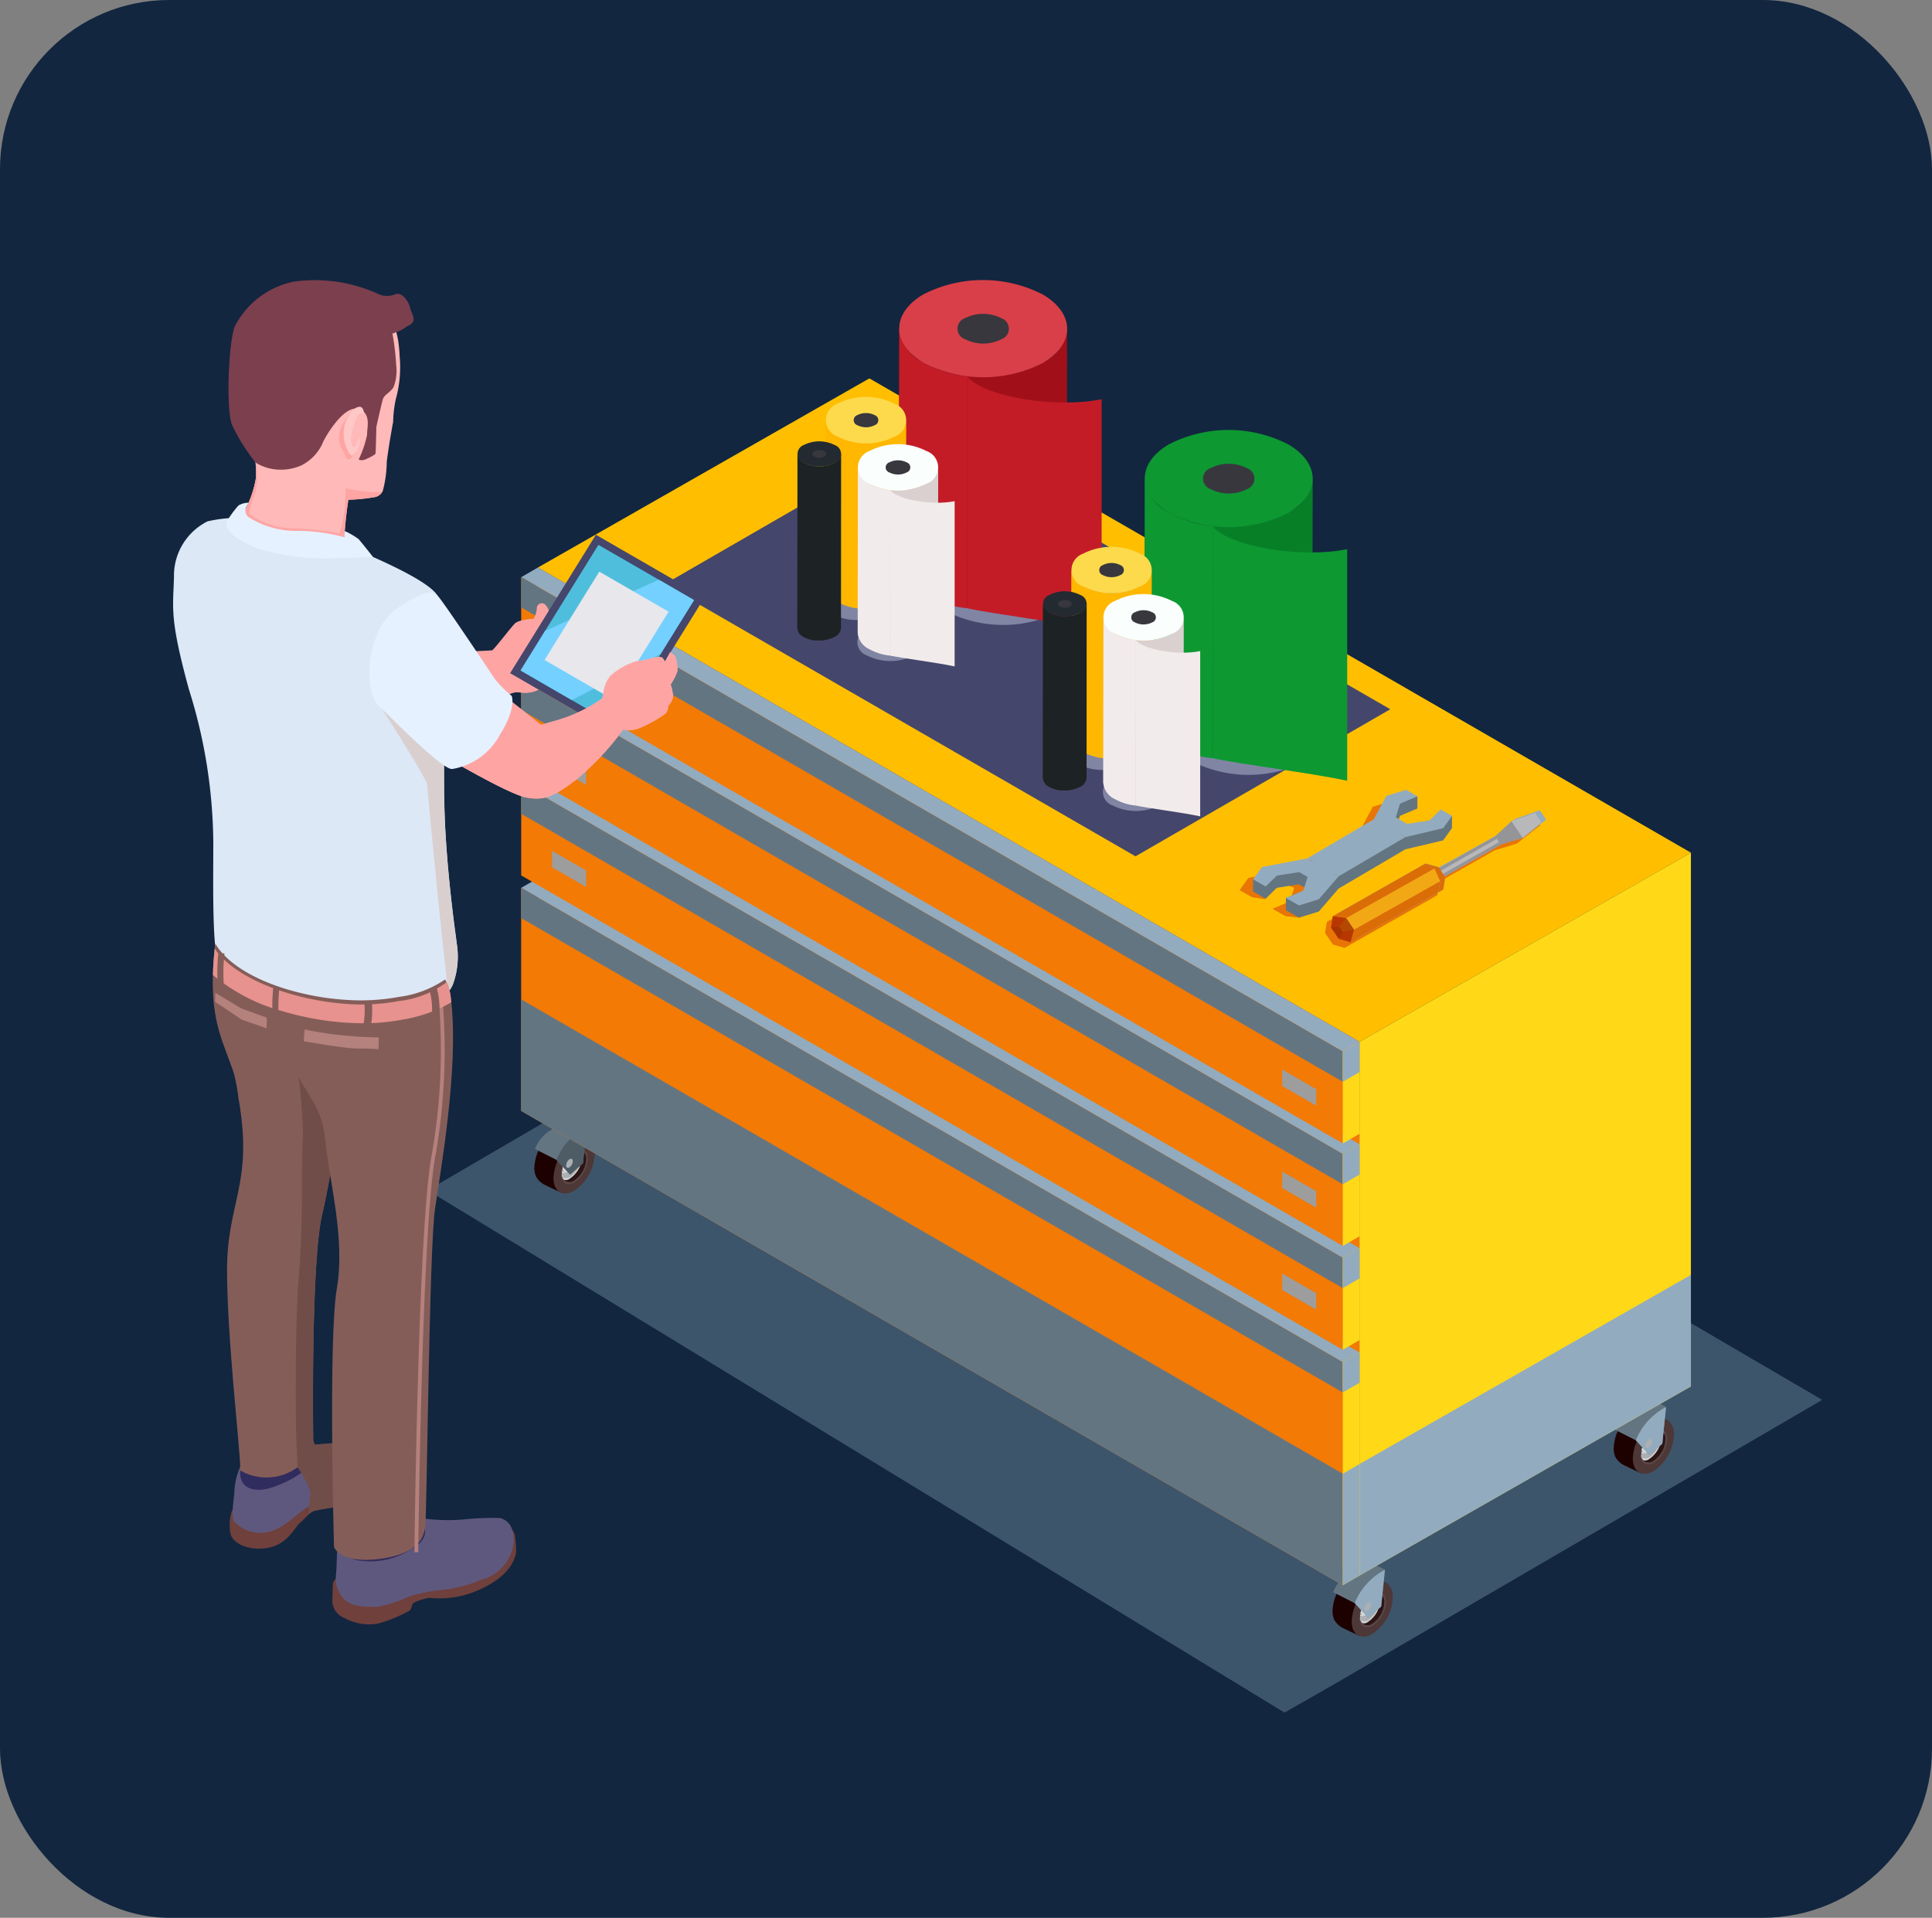 <svg xmlns="http://www.w3.org/2000/svg" xmlns:xlink="http://www.w3.org/1999/xlink" width="137" height="136" viewBox="0 0 137 136">
  <rect x="0" y="0" width="137" height="136" fill="#808080" stroke="none"/>
  <defs>
    <clipPath id="clip-path">
      <rect id="Rectángulo_347657" data-name="Rectángulo 347657" width="98.308" height="48.498" fill="none"/>
    </clipPath>
    <clipPath id="clip-path-2">
      <path id="Trazado_732887" data-name="Trazado 732887" d="M162.55,187.164a1.919,1.919,0,0,0-.815,1.535.665.665,0,0,0,.195.493.566.566,0,0,0,.695-.029,1.92,1.92,0,0,0,.816-1.534.581.581,0,0,0-.317-.568.463.463,0,0,0-.168-.031.784.784,0,0,0-.4.134" transform="translate(-161.734 -187.03)" fill="none"/>
    </clipPath>
    <linearGradient id="linear-gradient" x1="-34.23" y1="1.637" x2="-34.017" y2="1.637" gradientUnits="objectBoundingBox">
      <stop offset="0" stop-color="#403131"/>
      <stop offset="0.161" stop-color="#403131"/>
      <stop offset="0.163" stop-color="#574242"/>
      <stop offset="0.559" stop-color="#574242"/>
      <stop offset="0.562" stop-color="#403131"/>
      <stop offset="0.873" stop-color="#403131"/>
      <stop offset="0.874" stop-color="#2b1515"/>
      <stop offset="1" stop-color="#2b1515"/>
    </linearGradient>
    <clipPath id="clip-path-3">
      <path id="Trazado_732889" data-name="Trazado 732889" d="M162.55,187.164a1.919,1.919,0,0,0-.815,1.535.329.329,0,1,0,.619.22,1.993,1.993,0,0,0,.752-1.566.717.717,0,0,0-.1-.32.533.533,0,0,0-.055,0,.777.777,0,0,0-.406.134" transform="translate(-161.734 -187.03)" fill="none"/>
    </clipPath>
    <linearGradient id="linear-gradient-2" x1="-34.665" y1="1.403" x2="-34.449" y2="1.403" gradientUnits="objectBoundingBox">
      <stop offset="0" stop-color="#dbe0e3"/>
      <stop offset="0.126" stop-color="#dbe0e3"/>
      <stop offset="0.127" stop-color="#e0e5e8"/>
      <stop offset="0.438" stop-color="#e0e5e8"/>
      <stop offset="0.441" stop-color="#c0c4c6"/>
      <stop offset="0.837" stop-color="#c0c4c6"/>
      <stop offset="0.839" stop-color="#a8abad"/>
      <stop offset="1" stop-color="#a8abad"/>
    </linearGradient>
    <clipPath id="clip-path-4">
      <path id="Trazado_732891" data-name="Trazado 732891" d="M162.55,187.164a1.919,1.919,0,0,0-.815,1.535c.021.551.419.759.889.464a1.919,1.919,0,0,0,.815-1.534c-.015-.382-.209-.6-.483-.6a.777.777,0,0,0-.406.134" transform="translate(-161.734 -187.03)" fill="none"/>
    </clipPath>
    <clipPath id="clip-path-5">
      <path id="Trazado_732893" data-name="Trazado 732893" d="M162.55,187.169a1.919,1.919,0,0,0-.815,1.535.907.907,0,0,0,.047.266.539.539,0,0,0,.621-.1,1.788,1.788,0,0,0,.675-1.406.5.5,0,0,0-.217-.417.88.88,0,0,0-.311.126" transform="translate(-161.734 -187.043)" fill="none"/>
    </clipPath>
    <linearGradient id="linear-gradient-3" x1="-35.53" y1="1.438" x2="-35.309" y2="1.438" gradientUnits="objectBoundingBox">
      <stop offset="0" stop-color="#797b7d"/>
      <stop offset="0.161" stop-color="#797b7d"/>
      <stop offset="0.163" stop-color="#919496"/>
      <stop offset="0.559" stop-color="#919496"/>
      <stop offset="0.562" stop-color="#b1b5b8"/>
      <stop offset="0.873" stop-color="#b1b5b8"/>
      <stop offset="0.874" stop-color="#acb0b3"/>
      <stop offset="1" stop-color="#acb0b3"/>
    </linearGradient>
    <clipPath id="clip-path-7">
      <path id="Trazado_732897" data-name="Trazado 732897" d="M161.745,188.641c.07.028.134.049.18.063l.017,0a.155.155,0,0,0,.043.011l.015,0,0,0a1.931,1.931,0,0,0,.632-1.25l-.036-.036,0,0c-.027-.025-.067-.061-.115-.1a1.975,1.975,0,0,0-.737,1.31" transform="translate(-161.745 -187.331)" fill="none"/>
    </clipPath>
    <linearGradient id="linear-gradient-4" x1="-53.143" y1="1.951" x2="-52.813" y2="1.951" gradientUnits="objectBoundingBox">
      <stop offset="0" stop-color="#acb0b3"/>
      <stop offset="0.126" stop-color="#acb0b3"/>
      <stop offset="0.127" stop-color="#b1b5b8"/>
      <stop offset="0.438" stop-color="#b1b5b8"/>
      <stop offset="0.441" stop-color="#919496"/>
      <stop offset="0.837" stop-color="#919496"/>
      <stop offset="0.839" stop-color="#797b7d"/>
      <stop offset="1" stop-color="#797b7d"/>
    </linearGradient>
    <clipPath id="clip-path-10">
      <path id="Trazado_732909" data-name="Trazado 732909" d="M195.349,168.168a1.919,1.919,0,0,0-.814,1.534.662.662,0,0,0,.194.493.565.565,0,0,0,.695-.029,1.92,1.92,0,0,0,.816-1.535.58.58,0,0,0-.317-.567.447.447,0,0,0-.168-.031.773.773,0,0,0-.405.134" transform="translate(-194.534 -168.034)" fill="none"/>
    </clipPath>
    <linearGradient id="linear-gradient-5" x1="-41.212" y1="6.041" x2="-40.999" y2="6.041" xlink:href="#linear-gradient"/>
    <clipPath id="clip-path-11">
      <path id="Trazado_732911" data-name="Trazado 732911" d="M195.35,168.168a1.918,1.918,0,0,0-.815,1.534.329.329,0,1,0,.619.221,1.991,1.991,0,0,0,.752-1.566.712.712,0,0,0-.095-.32.536.536,0,0,0-.054,0,.778.778,0,0,0-.407.134" transform="translate(-194.534 -168.034)" fill="none"/>
    </clipPath>
    <linearGradient id="linear-gradient-6" x1="-41.761" y1="4.828" x2="-41.545" y2="4.828" xlink:href="#linear-gradient-2"/>
    <clipPath id="clip-path-12">
      <path id="Trazado_732913" data-name="Trazado 732913" d="M195.35,168.168a1.918,1.918,0,0,0-.815,1.534c.02.552.418.76.889.464a1.919,1.919,0,0,0,.816-1.535c-.015-.381-.209-.6-.483-.6a.779.779,0,0,0-.406.135" transform="translate(-194.534 -168.033)" fill="none"/>
    </clipPath>
    <clipPath id="clip-path-13">
      <path id="Trazado_732915" data-name="Trazado 732915" d="M195.35,168.173a1.918,1.918,0,0,0-.815,1.534.909.909,0,0,0,.047.266.54.54,0,0,0,.621-.1,1.788,1.788,0,0,0,.675-1.406.493.493,0,0,0-.217-.417.877.877,0,0,0-.311.126" transform="translate(-194.534 -168.047)" fill="none"/>
    </clipPath>
    <linearGradient id="linear-gradient-7" x1="-42.796" y1="4.949" x2="-42.575" y2="4.949" xlink:href="#linear-gradient-3"/>
    <clipPath id="clip-path-15">
      <path id="Trazado_732919" data-name="Trazado 732919" d="M194.544,169.645c.071.028.135.049.181.062a.057.057,0,0,0,.017,0,.121.121,0,0,0,.043.012l.014,0,0,0a1.925,1.925,0,0,0,.632-1.25s-.013-.014-.036-.036h0c-.027-.025-.067-.061-.115-.1a1.98,1.98,0,0,0-.738,1.31" transform="translate(-194.544 -168.335)" fill="none"/>
    </clipPath>
    <linearGradient id="linear-gradient-8" x1="-63.949" y1="7.156" x2="-63.619" y2="7.156" xlink:href="#linear-gradient-4"/>
    <clipPath id="clip-path-18">
      <path id="Trazado_732933" data-name="Trazado 732933" d="M69.426,135.453a1.92,1.92,0,0,0-.815,1.534.667.667,0,0,0,.2.493.565.565,0,0,0,.695-.029,1.917,1.917,0,0,0,.815-1.534A.579.579,0,0,0,70,135.35a.451.451,0,0,0-.168-.031.774.774,0,0,0-.4.134" transform="translate(-68.61 -135.319)" fill="none"/>
    </clipPath>
    <linearGradient id="linear-gradient-9" x1="-14.405" y1="13.627" x2="-14.192" y2="13.627" xlink:href="#linear-gradient"/>
    <clipPath id="clip-path-19">
      <path id="Trazado_732935" data-name="Trazado 732935" d="M69.426,135.453a1.919,1.919,0,0,0-.814,1.534.329.329,0,1,0,.619.221,1.991,1.991,0,0,0,.752-1.566.715.715,0,0,0-.1-.32.407.407,0,0,0-.055,0,.781.781,0,0,0-.407.134" transform="translate(-68.611 -135.319)" fill="none"/>
    </clipPath>
    <linearGradient id="linear-gradient-10" x1="-14.562" y1="10.725" x2="-14.346" y2="10.725" xlink:href="#linear-gradient-2"/>
    <clipPath id="clip-path-20">
      <path id="Trazado_732937" data-name="Trazado 732937" d="M69.426,135.453a1.919,1.919,0,0,0-.814,1.534c.021.552.419.76.889.464a1.922,1.922,0,0,0,.815-1.535c-.015-.381-.209-.6-.483-.6a.781.781,0,0,0-.407.135" transform="translate(-68.611 -135.318)" fill="none"/>
    </clipPath>
    <clipPath id="clip-path-21">
      <path id="Trazado_732939" data-name="Trazado 732939" d="M69.426,135.458a1.919,1.919,0,0,0-.814,1.534.889.889,0,0,0,.047.266.538.538,0,0,0,.621-.1,1.788,1.788,0,0,0,.675-1.406.5.5,0,0,0-.217-.416.863.863,0,0,0-.312.126" transform="translate(-68.611 -135.332)" fill="none"/>
    </clipPath>
    <linearGradient id="linear-gradient-11" x1="-14.927" y1="10.993" x2="-14.706" y2="10.993" xlink:href="#linear-gradient-3"/>
    <clipPath id="clip-path-23">
      <path id="Trazado_732943" data-name="Trazado 732943" d="M68.622,136.93c.07.028.134.049.18.062a.053.053,0,0,0,.017,0,.123.123,0,0,0,.043.012l.014,0,0,0a1.929,1.929,0,0,0,.632-1.25l-.036-.037h0c-.027-.026-.067-.061-.115-.1a1.975,1.975,0,0,0-.737,1.31" transform="translate(-68.622 -135.62)" fill="none"/>
    </clipPath>
    <linearGradient id="linear-gradient-12" x1="-22.402" y1="16.125" x2="-22.072" y2="16.125" xlink:href="#linear-gradient-4"/>
    <clipPath id="clip-path-26">
      <path id="Trazado_732901" data-name="Trazado 732901" d="M162.453,188.06l-.029.019a.588.588,0,0,0-.214.4.24.24,0,0,0,0,.051c.012.149.128.191.258.094a.57.57,0,0,0,.215-.447c-.008-.095-.057-.146-.126-.146a.207.207,0,0,0-.1.033" transform="translate(-162.209 -188.027)" fill="none"/>
    </clipPath>
    <linearGradient id="linear-gradient-13" x1="-104.117" y1="3.312" x2="-103.474" y2="3.312" xlink:href="#linear-gradient-3"/>
    <clipPath id="clip-path-27">
      <path id="Trazado_732923" data-name="Trazado 732923" d="M195.253,169.064l-.029.019a.59.59,0,0,0-.215.4.347.347,0,0,0,0,.051c.012.148.129.191.259.094a.571.571,0,0,0,.215-.447c-.008-.095-.058-.147-.126-.147a.2.2,0,0,0-.1.034" transform="translate(-195.008 -169.03)" fill="none"/>
    </clipPath>
    <linearGradient id="linear-gradient-14" x1="-125.244" y1="13.546" x2="-124.601" y2="13.546" xlink:href="#linear-gradient-3"/>
    <clipPath id="clip-path-28">
      <path id="Trazado_732947" data-name="Trazado 732947" d="M69.33,136.349l-.029.019a.589.589,0,0,0-.214.4.245.245,0,0,0,0,.052c.012.148.128.191.258.094a.568.568,0,0,0,.215-.447c-.008-.1-.058-.147-.126-.147a.2.2,0,0,0-.1.034" transform="translate(-69.086 -136.315)" fill="none"/>
    </clipPath>
    <linearGradient id="linear-gradient-15" x1="-44.185" y1="31.158" x2="-43.542" y2="31.158" xlink:href="#linear-gradient-3"/>
    <clipPath id="clip-path-29">
      <path id="Trazado_733007" data-name="Trazado 733007" d="M42.655,43.892a5.886,5.886,0,0,1-.906.59c-.3.124-.267,0-.442.309s-.239,1.067-.359,1.256a5.247,5.247,0,0,1-.46.8,2.947,2.947,0,0,1-.372.256l1.477.4.339.383-.7.259s-.5.084-.569.081a4.785,4.785,0,0,1-.576-.3s-.619-1.006-.544-.76S39.9,48.2,39.9,48.2a13.43,13.43,0,0,1-1.561.221,10.6,10.6,0,0,0-2.031.336,1.294,1.294,0,0,0,.457.351c.778.257,3.315-.433,3.672-.574a1.243,1.243,0,0,1,.56-.026,2.422,2.422,0,0,0,.918-.062,2.3,2.3,0,0,0,1.336-1.111c.316-.458,1.032-2.006,1.032-2.006l-1.7-1.255a1.187,1.187,0,0,0,.442-.807,1.419,1.419,0,0,0-.03-.508,3.692,3.692,0,0,0-.34,1.134" transform="translate(-36.306 -42.758)" fill="none"/>
    </clipPath>
    <linearGradient id="linear-gradient-16" x1="-2.967" y1="10.197" x2="-2.887" y2="10.197" gradientUnits="objectBoundingBox">
      <stop offset="0" stop-color="#f07a7a"/>
      <stop offset="0.266" stop-color="#f07a7a"/>
      <stop offset="0.992" stop-color="#fea5a4"/>
      <stop offset="1" stop-color="#fea5a4"/>
    </linearGradient>
    <clipPath id="clip-path-30">
      <path id="Trazado_733018" data-name="Trazado 733018" d="M5.405,80.356q-.062.439-.107.847c-.014.123-.029.24-.041.357-.057.565-.094,1.082-.114,1.56-.006.107-.009.211-.013.312C5.035,86.9,5.9,88.25,6.62,90.4a13.193,13.193,0,0,1,.328,1.785c1.083,6.083-.826,7.295-.813,12.241.013,4.7.866,12.04.935,13.876,0,.1.008.185,0,.268a3.709,3.709,0,0,0,4.063-.223c1.028-.725,1.195-1.295,1.183-1.611a.568.568,0,0,0-.069-.275s-.192-13.011.68-16.238a66.8,66.8,0,0,0,1.562-13.418l.008-.267c0-.358.005-.713,0-1.063,0-.094,0-.19,0-.284q0-.581-.021-1.139c0-.062,0-.12-.01-.182-.284-5.449-5.306-8.044-5.306-8.044s-3.143.064-3.761,4.528" transform="translate(-5.124 -75.828)" fill="none"/>
    </clipPath>
    <linearGradient id="linear-gradient-17" x1="-0.288" y1="1.486" x2="-0.23" y2="1.486" gradientUnits="objectBoundingBox">
      <stop offset="0" stop-color="#805651"/>
      <stop offset="0.138" stop-color="#805651"/>
      <stop offset="0.945" stop-color="#855d58"/>
      <stop offset="1" stop-color="#855d58"/>
    </linearGradient>
    <clipPath id="clip-path-31">
      <path id="Trazado_733020" data-name="Trazado 733020" d="M14.966,84.617a13.883,13.883,0,0,0-.719,3.667c-.008.08-.013.16-.015.243-.025.365-.034.751-.027,1.152,0,.08,0,.16.005.241.012.476.047.977.112,1.5.482,3.891,2.557,4.391,2.857,7.506s1.443,7.062.83,10.653-.2,18.318-.2,18.318.421,1.254,3.356.833,3-1.737,3.113-2.284.279-19.673.692-22.513c.4-2.747,1.673-9.9,1.16-14.657-.01-.092-.021-.182-.034-.274-.007-.062-.015-.123-.024-.182a3.316,3.316,0,0,0-.283-.961c-.03-.068-.065-.135-.1-.2-1.451-2.629-6.324-3.16-8.988-3.16a7.858,7.858,0,0,0-1.736.125" transform="translate(-14.202 -84.492)" fill="none"/>
    </clipPath>
    <linearGradient id="linear-gradient-18" x1="-0.627" y1="1.346" x2="-0.583" y2="1.346" xlink:href="#linear-gradient-17"/>
    <clipPath id="clip-path-32">
      <rect id="Rectángulo_347672" data-name="Rectángulo 347672" width="6.061" height="22.807" fill="none"/>
    </clipPath>
    <clipPath id="clip-path-33">
      <path id="Trazado_733034" data-name="Trazado 733034" d="M21.569,18.214a2.024,2.024,0,0,0-.145,1.088,5.5,5.5,0,0,0,.459.994.26.26,0,0,0,.227.23c.111,0,.4-.4.474-.507a12.146,12.146,0,0,0-.143-1.744l-.32-.937s-.457.668-.553.877" transform="translate(-21.401 -17.337)" fill="none"/>
    </clipPath>
    <linearGradient id="linear-gradient-19" x1="-3.523" y1="29.61" x2="-3.344" y2="29.61" xlink:href="#linear-gradient-16"/>
    <clipPath id="clip-path-34">
      <path id="Trazado_733035" data-name="Trazado 733035" d="M9.864,24.408a7.823,7.823,0,0,1-1.019,2.733c0,.244.415,1.016,2.608,1.438s3.544.131,4.642.581a30.776,30.776,0,0,1,.317-3.19,12.376,12.376,0,0,0,1.883-.188.758.758,0,0,0,.568-.469.371.371,0,0,1-.212.13,11.1,11.1,0,0,1-2.43-.291l-.031,1.033a9.047,9.047,0,0,1-.4,2.162,25.222,25.222,0,0,0-3.2-.35A5.293,5.293,0,0,1,9.38,26.963a7.076,7.076,0,0,1,.43-1.473,4.693,4.693,0,0,0,0-2.417,11.085,11.085,0,0,1,.049,1.335" transform="translate(-8.845 -23.073)" fill="none"/>
    </clipPath>
    <linearGradient id="linear-gradient-20" x1="-0.405" y1="12.275" x2="-0.354" y2="12.275" xlink:href="#linear-gradient-16"/>
    <clipPath id="clip-path-35">
      <path id="Trazado_733036" data-name="Trazado 733036" d="M51.808,53.785a10.634,10.634,0,0,1-3.122,1.525l-1.214.347.176.206a10.549,10.549,0,0,0,2.314-.731C50.845,54.676,52,54.059,52,54.059l.269-.243-.4-.277a.828.828,0,0,1-.069.246" transform="translate(-47.472 -53.539)" fill="none"/>
    </clipPath>
    <linearGradient id="linear-gradient-21" x1="-4.987" y1="23.438" x2="-4.881" y2="23.438" xlink:href="#linear-gradient-16"/>
    <clipPath id="clip-path-36">
      <path id="Trazado_733037" data-name="Trazado 733037" d="M50.259,48.653a.456.456,0,0,1-.1.328.93.93,0,0,1-.6.193l-.772.156-.467.317,1.332-.181.625-.43.236-.364s.334-.07.357-.037a1.815,1.815,0,0,1,.07.583,1.776,1.776,0,0,1-.267.692,7.961,7.961,0,0,1-.8.911l.3.009L50.5,51a1.752,1.752,0,0,1-.1.5,1.968,1.968,0,0,1-.471.454,1.161,1.161,0,0,1,.189,0,1.073,1.073,0,0,1,.138.216,10.258,10.258,0,0,1-1.735,1.04c-.758.311-1.06.034-1.06.034a4.028,4.028,0,0,0,.013-.414,4.476,4.476,0,0,0-.121-.75s-.007.225-.014.446-.174.529-1.084,1.859-3.655,3.574-4.882,3.772-1.044-.145-3.191-1.168-1.727-.965-1.727-.965a5.531,5.531,0,0,0,2.813-3.683,2.327,2.327,0,0,0,.037-.878v0c-.238-.186-.421-.323-.489-.368-.3-.191-6.492-1.28-4.252,4.291,0,0,4.537,2.682,5.8,2.921s1.893.013,3.581-1.261A19.537,19.537,0,0,0,47.257,53.5a2.124,2.124,0,0,0,1.207-.126,8.609,8.609,0,0,0,1.821-1.029.93.93,0,0,0,.182-.545,1.181,1.181,0,0,0,.338-.642,3.287,3.287,0,0,0-.174-.858,4.089,4.089,0,0,0,.48-.952,2.607,2.607,0,0,0-.153-1.024C50.945,48.256,50.6,48,50.6,48Z" transform="translate(-34.073 -47.997)" fill="none"/>
    </clipPath>
    <linearGradient id="linear-gradient-22" x1="-0.894" y1="7.521" x2="-0.865" y2="7.521" xlink:href="#linear-gradient-16"/>
    <clipPath id="clip-path-37">
      <path id="Trazado_733039" data-name="Trazado 733039" d="M22.743,16.526a2.34,2.34,0,0,0-.725,1.832c-.032.5.4,1.6.641,1.423a1.443,1.443,0,0,0,.5-.92c.027-.334.053-1.168.058-1.351a4.727,4.727,0,0,1,.224-.779s-.024-.384-.3-.384a.7.7,0,0,0-.4.179" transform="translate(-22.016 -16.347)" fill="none"/>
    </clipPath>
    <linearGradient id="linear-gradient-23" x1="-2.82" y1="42.535" x2="-2.677" y2="42.535" gradientUnits="objectBoundingBox">
      <stop offset="0" stop-color="#feb9b8"/>
      <stop offset="0.049" stop-color="#feb9b8"/>
      <stop offset="0.992" stop-color="#fec8c7"/>
      <stop offset="1" stop-color="#fec8c7"/>
    </linearGradient>
    <clipPath id="clip-path-38">
      <path id="Trazado_733040" data-name="Trazado 733040" d="M23.373,17.467a5.261,5.261,0,0,0-.414,1.412c-.033.356.067.712.2.731s.441-.766.441-.766a6.405,6.405,0,0,1,.217-1.607.278.278,0,0,0-.121-.027c-.092,0-.221.046-.324.257" transform="translate(-22.952 -17.21)" fill="none"/>
    </clipPath>
    <linearGradient id="linear-gradient-24" x1="-4.725" y1="85.861" x2="-4.505" y2="85.861" gradientUnits="objectBoundingBox">
      <stop offset="0" stop-color="#f07a7a"/>
      <stop offset="0.266" stop-color="#f07a7a"/>
      <stop offset="0.992" stop-color="#feb9b8"/>
      <stop offset="1" stop-color="#feb9b8"/>
    </linearGradient>
  </defs>
  <g id="Grupo_1023224" data-name="Grupo 1023224" transform="translate(2450.273 9475)">
    <g id="Grupo_1013941" data-name="Grupo 1013941" transform="translate(-3418.273 -10733)">
      <g id="Grupo_958245" data-name="Grupo 958245">
        <rect id="Rectángulo_340365" data-name="Rectángulo 340365" width="137" height="136" rx="12" transform="translate(968 1258)" fill="#12263f"/>
      </g>
    </g>
    <g id="Grupo_1014086" data-name="Grupo 1014086" transform="translate(-3579.669 -12164.343)">
      <path id="Trazado_733044" data-name="Trazado 733044" d="M441.09,264.143,475.484,244.1l-62.1-36.317L376.6,229.235l60.757,37.041Z" transform="translate(783.125 2544.514)" fill="#3d556b"/>
      <g id="Grupo_1014085" data-name="Grupo 1014085" transform="translate(1141.669 2709.203)">
        <g id="Grupo_1014063" data-name="Grupo 1014063" transform="translate(9.323 6.973)">
          <path id="Trazado_732882" data-name="Trazado 732882" d="M65.8,58.688l58.261,33.637,23.5-13.41L89.3,45.278Z" transform="translate(-49.248 -45.278)" fill="#ffbf00"/>
          <path id="Trazado_732883" data-name="Trazado 732883" d="M124.06,138.823,65.8,105.187V67.341l58.261,33.637Z" transform="translate(-49.247 -53.93)" fill="#f27a05"/>
          <path id="Trazado_732884" data-name="Trazado 732884" d="M160.39,188.4a3.289,3.289,0,0,0,1.4-2.628c-.02-.544.668-.357.668-.357a15.44,15.44,0,0,0-1.585-.869,1.1,1.1,0,0,0-.976.179,3.291,3.291,0,0,0-1.4,2.628,1.442,1.442,0,0,0,.129.571l.007.014.006.013a1.483,1.483,0,0,0,.7.594c.134.071,1.078.515,1.078.515.182-.021-.233-.53-.025-.661" transform="translate(-85.602 -99.879)" fill="#1d0000"/>
          <path id="Trazado_732885" data-name="Trazado 732885" d="M160.73,188.554c.035.945.717,1.3,1.523.795a3.289,3.289,0,0,0,1.4-2.628c-.035-.945-.717-1.3-1.523-.794a3.287,3.287,0,0,0-1.4,2.628" transform="translate(-86.478 -100.348)" fill="#4d3737"/>
          <path id="Trazado_732886" data-name="Trazado 732886" d="M161.639,188.719c.022.608.461.838.98.512a2.116,2.116,0,0,0,.9-1.692c-.022-.608-.461-.837-.98-.511a2.116,2.116,0,0,0-.9,1.691" transform="translate(-86.835 -100.813)" fill="#5d4848"/>
          <g id="Grupo_1013967" data-name="Grupo 1013967" transform="translate(74.862 86.159)">
            <g id="Grupo_1013966" data-name="Grupo 1013966" clip-path="url(#clip-path-2)">
              <rect id="Rectángulo_347660" data-name="Rectángulo 347660" width="2.855" height="2.621" transform="matrix(0.467, -0.884, 0.884, 0.467, -0.973, 1.803)" fill="url(#linear-gradient)"/>
            </g>
          </g>
          <g id="Grupo_1013969" data-name="Grupo 1013969" transform="translate(74.862 86.159)">
            <g id="Grupo_1013968" data-name="Grupo 1013968" clip-path="url(#clip-path-3)">
              <path id="Trazado_732888" data-name="Trazado 732888" d="M161.516,185.97l-.951,2.35,1.865,1.023.951-2.35Z" transform="translate(-161.275 -186.614)" fill="url(#linear-gradient-2)"/>
            </g>
          </g>
          <g id="Grupo_1013971" data-name="Grupo 1013971" transform="translate(74.862 86.159)">
            <g id="Grupo_1013970" data-name="Grupo 1013970" clip-path="url(#clip-path-4)">
              <path id="Trazado_732890" data-name="Trazado 732890" d="M161.352,188.529c.043.524.45.672.908.33a2,2,0,0,0,.752-1.566c-.043-.523-.45-.672-.908-.33a1.993,1.993,0,0,0-.752,1.566" transform="translate(-161.582 -186.931)" fill="#d7d9db"/>
            </g>
          </g>
          <g id="Grupo_1013973" data-name="Grupo 1013973" transform="translate(74.862 86.167)">
            <g id="Grupo_1013972" data-name="Grupo 1013972" clip-path="url(#clip-path-5)">
              <path id="Trazado_732892" data-name="Trazado 732892" d="M161.522,186.007,160.6,188.3l1.82,1,.927-2.291Z" transform="translate(-161.287 -186.637)" fill="url(#linear-gradient-3)"/>
            </g>
          </g>
          <g id="Grupo_1013975" data-name="Grupo 1013975" transform="translate(74.862 86.159)">
            <g id="Grupo_1013974" data-name="Grupo 1013974" clip-path="url(#clip-path-4)">
              <path id="Trazado_732894" data-name="Trazado 732894" d="M162.6,187.479v.007a1.351,1.351,0,0,1-.511,1.063.657.657,0,0,1-.168.1.289.289,0,0,1-.4-.136.278.278,0,0,1-.024-.062,1.34,1.34,0,0,1,.027-.2,1.915,1.915,0,0,1,.542-.96c.034-.032.069-.061.105-.089s.05-.035.074-.05l.015-.01c.182-.022.318.1.34.338" transform="translate(-161.64 -187.073)" fill="#e3e5e6"/>
            </g>
          </g>
          <g id="Grupo_1013977" data-name="Grupo 1013977" transform="translate(74.868 86.341)">
            <g id="Grupo_1013976" data-name="Grupo 1013976" clip-path="url(#clip-path-7)">
              <path id="Trazado_732896" data-name="Trazado 732896" d="M161.614,186.652l-.628,1.552,1.213.665.628-1.552Z" transform="translate(-161.447 -187.065)" fill="url(#linear-gradient-4)"/>
            </g>
          </g>
          <g id="Grupo_1013979" data-name="Grupo 1013979" transform="translate(74.862 86.159)">
            <g id="Grupo_1013978" data-name="Grupo 1013978" clip-path="url(#clip-path-4)">
              <path id="Trazado_732898" data-name="Trazado 732898" d="M162.736,187.74a1.166,1.166,0,0,1-.441.917c-.267.2-.506.112-.531-.193a.6.6,0,0,1,0-.1,1.209,1.209,0,0,1,.44-.813c.02-.015.039-.027.058-.039.244-.148.45-.052.473.232" transform="translate(-161.745 -187.19)" fill="#d9dbdd"/>
            </g>
          </g>
          <g id="Grupo_1013983" data-name="Grupo 1013983" transform="translate(74.862 86.159)">
            <g id="Grupo_1013982" data-name="Grupo 1013982" clip-path="url(#clip-path-4)">
              <path id="Trazado_732902" data-name="Trazado 732902" d="M162.52,188.318a.227.227,0,0,1-.086.179c-.052.039-.1.023-.1-.038a.116.116,0,0,1,0-.02.235.235,0,0,1,.086-.159l.012-.008c.047-.029.088-.01.092.046" transform="translate(-161.968 -187.512)" fill="#e3e5e6"/>
            </g>
          </g>
          <path id="Trazado_732904" data-name="Trazado 732904" d="M158.567,185.637l1.532.775.96,1.041.915-.8.266-2.6c-1-.626-1.56-.384-2.505.221a2.733,2.733,0,0,0-1.168,1.363" transform="translate(-85.63 -99.56)" fill="#647582"/>
          <path id="Trazado_732905" data-name="Trazado 732905" d="M161.087,186.649l.96,1.041.915-.8.266-2.6a4.531,4.531,0,0,0-2.141,2.359" transform="translate(-86.618 -99.796)" fill="#93abbe"/>
          <path id="Trazado_732906" data-name="Trazado 732906" d="M193.19,169.408a3.288,3.288,0,0,0,1.4-2.628c-.02-.545.668-.358.668-.358a15.448,15.448,0,0,0-1.585-.869,1.1,1.1,0,0,0-.976.179,3.289,3.289,0,0,0-1.4,2.628,1.43,1.43,0,0,0,.129.571l.007.014.006.013a1.485,1.485,0,0,0,.7.594c.134.07,1.078.515,1.078.515.182-.021-.232-.53-.024-.661" transform="translate(-98.466 -92.429)" fill="#1d0000"/>
          <path id="Trazado_732907" data-name="Trazado 732907" d="M193.529,169.558c.035.945.717,1.3,1.523.795a3.289,3.289,0,0,0,1.4-2.628c-.035-.945-.717-1.3-1.523-.8a3.289,3.289,0,0,0-1.4,2.628" transform="translate(-99.341 -92.899)" fill="#4d3737"/>
          <path id="Trazado_732908" data-name="Trazado 732908" d="M194.439,169.722c.022.608.461.838.98.512a2.116,2.116,0,0,0,.9-1.691c-.023-.608-.461-.837-.98-.511a2.115,2.115,0,0,0-.9,1.691" transform="translate(-99.699 -93.362)" fill="#5d4848"/>
          <g id="Grupo_1013987" data-name="Grupo 1013987" transform="translate(94.798 74.613)">
            <g id="Grupo_1013986" data-name="Grupo 1013986" clip-path="url(#clip-path-10)">
              <rect id="Rectángulo_347662" data-name="Rectángulo 347662" width="2.855" height="2.621" transform="translate(-0.973 1.803) rotate(-62.132)" fill="url(#linear-gradient-5)"/>
            </g>
          </g>
          <g id="Grupo_1013989" data-name="Grupo 1013989" transform="translate(94.798 74.613)">
            <g id="Grupo_1013988" data-name="Grupo 1013988" clip-path="url(#clip-path-11)">
              <path id="Trazado_732910" data-name="Trazado 732910" d="M194.316,166.975l-.95,2.349,1.864,1.022.95-2.349Z" transform="translate(-194.076 -167.619)" fill="url(#linear-gradient-6)"/>
            </g>
          </g>
          <g id="Grupo_1013991" data-name="Grupo 1013991" transform="translate(94.798 74.613)">
            <g id="Grupo_1013990" data-name="Grupo 1013990" clip-path="url(#clip-path-12)">
              <path id="Trazado_732912" data-name="Trazado 732912" d="M194.152,169.533c.043.524.45.672.908.33a2,2,0,0,0,.752-1.566c-.043-.524-.45-.672-.908-.33a1.993,1.993,0,0,0-.752,1.566" transform="translate(-194.382 -167.935)" fill="#d7d9db"/>
            </g>
          </g>
          <g id="Grupo_1013993" data-name="Grupo 1013993" transform="translate(94.798 74.62)">
            <g id="Grupo_1013992" data-name="Grupo 1013992" clip-path="url(#clip-path-13)">
              <path id="Trazado_732914" data-name="Trazado 732914" d="M194.322,167.012,193.4,169.3l1.82,1,.927-2.291Z" transform="translate(-194.087 -167.641)" fill="url(#linear-gradient-7)"/>
            </g>
          </g>
          <g id="Grupo_1013995" data-name="Grupo 1013995" transform="translate(94.798 74.613)">
            <g id="Grupo_1013994" data-name="Grupo 1013994" clip-path="url(#clip-path-12)">
              <path id="Trazado_732916" data-name="Trazado 732916" d="M195.4,168.484v.007a1.351,1.351,0,0,1-.511,1.063.66.66,0,0,1-.168.1.289.289,0,0,1-.4-.136.284.284,0,0,1-.024-.062,1.342,1.342,0,0,1,.027-.2,1.907,1.907,0,0,1,.543-.959,1.084,1.084,0,0,1,.1-.089c.026-.019.05-.035.074-.05a.11.11,0,0,1,.015-.009c.182-.023.318.1.34.337" transform="translate(-194.44 -168.076)" fill="#e3e5e6"/>
            </g>
          </g>
          <g id="Grupo_1013997" data-name="Grupo 1013997" transform="translate(94.804 74.796)">
            <g id="Grupo_1013996" data-name="Grupo 1013996" clip-path="url(#clip-path-15)">
              <path id="Trazado_732918" data-name="Trazado 732918" d="M194.413,167.656l-.628,1.552,1.214.666.628-1.552Z" transform="translate(-194.246 -168.069)" fill="url(#linear-gradient-8)"/>
            </g>
          </g>
          <g id="Grupo_1013999" data-name="Grupo 1013999" transform="translate(94.798 74.613)">
            <g id="Grupo_1013998" data-name="Grupo 1013998" clip-path="url(#clip-path-12)">
              <path id="Trazado_732920" data-name="Trazado 732920" d="M195.536,168.744a1.168,1.168,0,0,1-.441.917c-.267.2-.506.112-.531-.193a.6.6,0,0,1,0-.1,1.209,1.209,0,0,1,.44-.813c.019-.015.04-.027.058-.039.244-.148.45-.052.473.232" transform="translate(-194.545 -168.194)" fill="#d9dbdd"/>
            </g>
          </g>
          <g id="Grupo_1014003" data-name="Grupo 1014003" transform="translate(94.798 74.613)">
            <g id="Grupo_1014002" data-name="Grupo 1014002" clip-path="url(#clip-path-12)">
              <path id="Trazado_732924" data-name="Trazado 732924" d="M195.32,169.322a.227.227,0,0,1-.086.179c-.052.039-.1.022-.1-.038a.112.112,0,0,1,0-.02.235.235,0,0,1,.086-.159l.012-.007c.047-.029.088-.01.092.045" transform="translate(-194.768 -168.516)" fill="#e3e5e6"/>
            </g>
          </g>
          <path id="Trazado_732926" data-name="Trazado 732926" d="M191.366,166.641l1.532.775.96,1.041.915-.8.266-2.6c-1-.626-1.56-.384-2.505.221a2.733,2.733,0,0,0-1.168,1.363" transform="translate(-98.494 -92.11)" fill="#647582"/>
          <path id="Trazado_732927" data-name="Trazado 732927" d="M193.887,167.652l.96,1.042.915-.8.266-2.6a4.529,4.529,0,0,0-2.141,2.359" transform="translate(-99.482 -92.347)" fill="#93abbe"/>
          <path id="Trazado_732928" data-name="Trazado 732928" d="M185.149,100.619v37.845l-23.5,13.411V114.029Z" transform="translate(-86.841 -66.981)" fill="#ffd917"/>
          <path id="Trazado_732929" data-name="Trazado 732929" d="M185.149,149.876v7.906l-23.5,13.411v-7.907Z" transform="translate(-86.841 -86.3)" fill="#93abbe"/>
          <path id="Trazado_732930" data-name="Trazado 732930" d="M67.268,136.693a3.288,3.288,0,0,0,1.4-2.628c-.02-.545.668-.358.668-.358a15.46,15.46,0,0,0-1.585-.869,1.1,1.1,0,0,0-.976.179,3.289,3.289,0,0,0-1.4,2.628,1.42,1.42,0,0,0,.129.571l.006.014.007.013a1.485,1.485,0,0,0,.7.594c.134.07,1.078.515,1.078.515.182-.021-.232-.53-.024-.661" transform="translate(-49.08 -79.598)" fill="#1d0000"/>
          <path id="Trazado_732931" data-name="Trazado 732931" d="M67.607,136.843c.035.945.717,1.3,1.523.795a3.289,3.289,0,0,0,1.4-2.628c-.035-.945-.717-1.3-1.523-.794a3.287,3.287,0,0,0-1.4,2.628" transform="translate(-49.956 -80.068)" fill="#4d3737"/>
          <path id="Trazado_732932" data-name="Trazado 732932" d="M68.516,137.007c.022.608.461.838.98.512a2.116,2.116,0,0,0,.9-1.692c-.022-.608-.461-.837-.98-.511a2.114,2.114,0,0,0-.9,1.691" transform="translate(-50.313 -80.531)" fill="#5d4848"/>
          <g id="Grupo_1014007" data-name="Grupo 1014007" transform="translate(18.26 54.729)">
            <g id="Grupo_1014006" data-name="Grupo 1014006" clip-path="url(#clip-path-18)">
              <rect id="Rectángulo_347664" data-name="Rectángulo 347664" width="2.855" height="2.621" transform="translate(-0.972 1.803) rotate(-62.132)" fill="url(#linear-gradient-9)"/>
            </g>
          </g>
          <g id="Grupo_1014009" data-name="Grupo 1014009" transform="translate(18.261 54.729)">
            <g id="Grupo_1014008" data-name="Grupo 1014008" clip-path="url(#clip-path-19)">
              <path id="Trazado_732934" data-name="Trazado 732934" d="M68.393,134.259l-.951,2.349,1.864,1.022.951-2.349Z" transform="translate(-68.153 -134.903)" fill="url(#linear-gradient-10)"/>
            </g>
          </g>
          <g id="Grupo_1014011" data-name="Grupo 1014011" transform="translate(18.261 54.727)">
            <g id="Grupo_1014010" data-name="Grupo 1014010" clip-path="url(#clip-path-20)">
              <path id="Trazado_732936" data-name="Trazado 732936" d="M68.229,136.818c.043.524.449.672.908.33a1.994,1.994,0,0,0,.752-1.566c-.043-.524-.449-.672-.907-.33a1.992,1.992,0,0,0-.752,1.566" transform="translate(-68.459 -135.22)" fill="#d7d9db"/>
            </g>
          </g>
          <g id="Grupo_1014013" data-name="Grupo 1014013" transform="translate(18.261 54.736)">
            <g id="Grupo_1014012" data-name="Grupo 1014012" clip-path="url(#clip-path-21)">
              <path id="Trazado_732938" data-name="Trazado 732938" d="M68.4,134.3l-.927,2.291,1.82,1,.927-2.291Z" transform="translate(-68.164 -134.926)" fill="url(#linear-gradient-11)"/>
            </g>
          </g>
          <g id="Grupo_1014015" data-name="Grupo 1014015" transform="translate(18.261 54.727)">
            <g id="Grupo_1014014" data-name="Grupo 1014014" clip-path="url(#clip-path-20)">
              <path id="Trazado_732940" data-name="Trazado 732940" d="M69.475,135.768v.007a1.351,1.351,0,0,1-.511,1.063.67.67,0,0,1-.168.1.289.289,0,0,1-.4-.136.281.281,0,0,1-.025-.062,1.429,1.429,0,0,1,.028-.2,1.915,1.915,0,0,1,.542-.96c.033-.032.069-.061.1-.089s.05-.035.075-.05l.014-.01c.183-.022.318.1.341.338" transform="translate(-68.517 -135.361)" fill="#e3e5e6"/>
            </g>
          </g>
          <g id="Grupo_1014017" data-name="Grupo 1014017" transform="translate(18.268 54.911)">
            <g id="Grupo_1014016" data-name="Grupo 1014016" clip-path="url(#clip-path-23)">
              <path id="Trazado_732942" data-name="Trazado 732942" d="M68.491,134.941l-.628,1.552,1.213.665.628-1.552Z" transform="translate(-68.324 -135.354)" fill="url(#linear-gradient-12)"/>
            </g>
          </g>
          <g id="Grupo_1014019" data-name="Grupo 1014019" transform="translate(18.261 54.727)">
            <g id="Grupo_1014018" data-name="Grupo 1014018" clip-path="url(#clip-path-20)">
              <path id="Trazado_732944" data-name="Trazado 732944" d="M69.613,136.029a1.168,1.168,0,0,1-.441.917c-.267.2-.506.112-.531-.193a.6.6,0,0,1,0-.1,1.209,1.209,0,0,1,.44-.813c.019-.015.04-.027.058-.039.244-.148.45-.052.473.232" transform="translate(-68.622 -135.479)" fill="#d9dbdd"/>
            </g>
          </g>
          <g id="Grupo_1014023" data-name="Grupo 1014023" transform="translate(18.261 54.727)">
            <g id="Grupo_1014022" data-name="Grupo 1014022" clip-path="url(#clip-path-20)">
              <path id="Trazado_732948" data-name="Trazado 732948" d="M69.4,136.607a.228.228,0,0,1-.086.179c-.052.039-.1.022-.1-.038a.11.11,0,0,1,0-.02.235.235,0,0,1,.086-.159l.012-.008c.047-.029.088-.01.092.046" transform="translate(-68.845 -135.8)" fill="#e3e5e6"/>
            </g>
          </g>
          <path id="Trazado_732950" data-name="Trazado 732950" d="M65.444,133.925l1.532.775.959,1.041.915-.8.267-2.6c-1-.626-1.56-.384-2.505.221a2.734,2.734,0,0,0-1.168,1.363" transform="translate(-49.108 -79.278)" fill="#647582"/>
          <path id="Trazado_732951" data-name="Trazado 732951" d="M67.964,134.937l.96,1.041.915-.8.267-2.6a4.53,4.53,0,0,0-2.142,2.359" transform="translate(-50.096 -79.516)" fill="#4e5c66"/>
          <path id="Trazado_732952" data-name="Trazado 732952" d="M123.293,137.224l-1.189.688L63.842,104.276l1.19-.688Z" transform="translate(-48.48 -68.146)" fill="#93abbe"/>
          <path id="Trazado_732953" data-name="Trazado 732953" d="M122.1,154.172l-58.26-33.637V104.72l58.26,33.637Z" transform="translate(-48.48 -68.59)" fill="#f27a05"/>
          <path id="Trazado_732954" data-name="Trazado 732954" d="M122.1,140.5l-58.26-33.637v-2.144l58.26,33.637Z" transform="translate(-48.48 -68.59)" fill="#647582"/>
          <path id="Trazado_732955" data-name="Trazado 732955" d="M122.1,159.274l-58.26-33.637V117.73l58.26,33.637Z" transform="translate(-48.48 -73.693)" fill="#647582"/>
          <path id="Trazado_732956" data-name="Trazado 732956" d="M160.886,158.929v15.815l-1.189.689V159.617Z" transform="translate(-86.073 -89.851)" fill="#ffd917"/>
          <path id="Trazado_732957" data-name="Trazado 732957" d="M160.886,158.929v2.144l-1.189.689v-2.145Z" transform="translate(-86.073 -89.851)" fill="#93abbe"/>
          <path id="Trazado_732958" data-name="Trazado 732958" d="M160.886,171.94v7.906l-1.189.689v-7.907Z" transform="translate(-86.073 -94.954)" fill="#93abbe"/>
          <path id="Trazado_732959" data-name="Trazado 732959" d="M123.293,125.052l-1.189.688L63.842,92.1l1.19-.688Z" transform="translate(-48.48 -63.372)" fill="#93abbe"/>
          <path id="Trazado_732960" data-name="Trazado 732960" d="M122.1,132.7,63.843,99.063V92.547l58.26,33.637Z" transform="translate(-48.48 -63.816)" fill="#f27a05"/>
          <path id="Trazado_732961" data-name="Trazado 732961" d="M122.1,128.329,63.843,94.692V92.548l58.26,33.637Z" transform="translate(-48.48 -63.817)" fill="#647582"/>
          <path id="Trazado_732962" data-name="Trazado 732962" d="M160.886,146.757v6.515l-1.189.689v-6.516Z" transform="translate(-86.073 -85.076)" fill="#ffd917"/>
          <path id="Trazado_732963" data-name="Trazado 732963" d="M160.886,146.757V148.9l-1.189.689v-2.144Z" transform="translate(-86.073 -85.076)" fill="#93abbe"/>
          <path id="Trazado_732964" data-name="Trazado 732964" d="M123.293,112.938l-1.189.688L63.842,79.989l1.19-.688Z" transform="translate(-48.48 -58.621)" fill="#93abbe"/>
          <path id="Trazado_732965" data-name="Trazado 732965" d="M122.1,120.585,63.843,86.949V80.434L122.1,114.07Z" transform="translate(-48.48 -59.066)" fill="#f27a05"/>
          <path id="Trazado_732966" data-name="Trazado 732966" d="M122.1,116.215,63.843,82.578V80.434L122.1,114.07Z" transform="translate(-48.48 -59.066)" fill="#647582"/>
          <path id="Trazado_732967" data-name="Trazado 732967" d="M160.886,134.643v6.515l-1.189.689V135.33Z" transform="translate(-86.073 -80.326)" fill="#ffd917"/>
          <path id="Trazado_732968" data-name="Trazado 732968" d="M160.886,134.643v2.144l-1.189.689V135.33Z" transform="translate(-86.073 -80.326)" fill="#93abbe"/>
          <path id="Trazado_732969" data-name="Trazado 732969" d="M123.293,100.977l-1.189.688L63.842,68.028l1.19-.688Z" transform="translate(-48.48 -53.931)" fill="#93abbe"/>
          <path id="Trazado_732970" data-name="Trazado 732970" d="M122.1,108.625,63.843,74.988V68.473l58.26,33.637Z" transform="translate(-48.48 -54.374)" fill="#f27a05"/>
          <path id="Trazado_732971" data-name="Trazado 732971" d="M152.627,149.711v1.171l1.286.744.047.027,1.083.627v-1.171Z" transform="translate(-83.301 -86.235)" fill="#9d9d9d"/>
          <path id="Trazado_732972" data-name="Trazado 732972" d="M152.627,137.811v1.171l1.286.743.047.028,1.083.627v-1.171Z" transform="translate(-83.301 -81.568)" fill="#9d9d9d"/>
          <path id="Trazado_732973" data-name="Trazado 732973" d="M152.627,125.91v1.171l1.286.744.047.027,1.083.627v-1.171Z" transform="translate(-83.301 -76.9)" fill="#9d9d9d"/>
          <path id="Trazado_732974" data-name="Trazado 732974" d="M67.441,100.392v1.171l1.286.743.048.028,1.083.627V101.79Z" transform="translate(-49.891 -66.893)" fill="#9d9d9d"/>
          <path id="Trazado_732975" data-name="Trazado 732975" d="M67.441,88.491v1.171l1.286.744.048.027,1.083.627V89.889Z" transform="translate(-49.891 -62.226)" fill="#9d9d9d"/>
          <path id="Trazado_732976" data-name="Trazado 732976" d="M67.441,76.591v1.171l1.286.744.048.027,1.083.627V77.989Z" transform="translate(-49.891 -57.558)" fill="#9d9d9d"/>
          <path id="Trazado_732977" data-name="Trazado 732977" d="M122.1,104.254,63.843,70.617V68.473l58.26,33.637Z" transform="translate(-48.48 -54.374)" fill="#647582"/>
          <path id="Trazado_732978" data-name="Trazado 732978" d="M160.886,122.682V129.2l-1.189.689V123.37Z" transform="translate(-86.073 -75.634)" fill="#ffd917"/>
          <path id="Trazado_732979" data-name="Trazado 732979" d="M160.886,122.682v2.144l-1.189.689V123.37Z" transform="translate(-86.073 -75.634)" fill="#93abbe"/>
          <path id="Trazado_732980" data-name="Trazado 732980" d="M113.954,81.862,80.54,62.573,98.605,52.142l33.414,19.29Z" transform="translate(-55.029 -47.969)" fill="#45466b"/>
          <path id="Trazado_732981" data-name="Trazado 732981" d="M166.655,97.262l-2.679.633-2.235-1.269.883-1.653,1.405-.432.807.458-1.24.526-.3.966.813.462,1.579-.243.793-.779.807.458Z" transform="translate(-86.875 -64.598)" fill="#e87505"/>
          <path id="Trazado_732982" data-name="Trazado 732982" d="M151.86,105.979l1.855-2.161-2.235-1.269-3.2.611-.628.873.9.508.906.125.872-1.27,1.2.466-.313.971-1.231.52.929.527Z" transform="translate(-81.349 -67.739)" fill="#e87505"/>
          <path id="Trazado_732983" data-name="Trazado 732983" d="M156.186,102.023l-2.235-1.269,4.735-2.783,2.234,1.269Z" transform="translate(-83.82 -65.943)" fill="#ad0300"/>
          <path id="Trazado_732984" data-name="Trazado 732984" d="M151.552,101.245l0,.867.929.527,1.405-.432,1.405-1.63,4.734-2.783,2.679-.633.628-.873,0-.866-1.9.771-1.282.659-.813-.461.3-.966,1.24-.526,0-.867-1.994.473-1.1,2.02L152.723,99.1l-3.5.825,0,.866.895.508.785-.773,1.588-.248.6.342Z" transform="translate(-81.965 -64.398)" fill="#647582"/>
          <path id="Trazado_732985" data-name="Trazado 732985" d="M168.233,96l-2.679.633-2.235-1.269.883-1.653,1.405-.432.807.458-1.24.526-.3.966.813.461,1.578-.243.794-.779.807.458Z" transform="translate(-87.494 -64.103)" fill="#93abbe"/>
          <path id="Trazado_732986" data-name="Trazado 732986" d="M163.949,95.7l.71-1.763,1.143-.351.452.256-1.065.451-.351,1.114,1.01.573,1.82-.279.681-.669.452.257-.512.71-2.872.535Z" transform="translate(-87.741 -64.224)" fill="#93abbe"/>
          <path id="Trazado_732987" data-name="Trazado 732987" d="M153.888,104.185l1.405-1.631-2.235-1.268-3.2.611-.628.873.895.508.785-.773,1.588-.248.6.342-.313.972-1.231.52.929.528Z" transform="translate(-81.968 -67.244)" fill="#93abbe"/>
          <path id="Trazado_732988" data-name="Trazado 732988" d="M152.161,104.244l1.055-.446.361-1.119-.8-.455-1.829.286-.672.662-.54-.306.511-.71,3.394-.514,1.469.835-1.232,1.741-1.143.351Z" transform="translate(-82.166 -67.384)" fill="#93abbe"/>
          <path id="Trazado_732989" data-name="Trazado 732989" d="M157.764,100.76l-2.235-1.269,4.735-2.782,2.235,1.268Z" transform="translate(-84.439 -65.448)" fill="#93abbe"/>
          <path id="Trazado_732990" data-name="Trazado 732990" d="M157.629,100.682l-1.469-.834,4.734-2.783,1.47.834Z" transform="translate(-84.686 -65.588)" fill="#93abbe"/>
          <path id="Trazado_732991" data-name="Trazado 732991" d="M172.431,96.322l-1.674.594-.336.193-1.135,1.046-4,2.217-.952-.27-6.239,3.543h0l-.338.192-.129.786.159.233.26.384.137.2.826.243,6.239-3.542.335-.193.129-.786-.076-.112,4.03-2.288,1.555-.473,1.661-1.3Z" transform="translate(-85.262 -65.296)" fill="#e87505"/>
          <path id="Trazado_732992" data-name="Trazado 732992" d="M173.424,95.657l-1.674.594-.336.193-.819.871-4.318,2.392-.952-.27-6.239,3.542.556.362.556.82.141.667,6.239-3.543.129-.786-.077-.114L171,97.907l1.219-.28,1.661-1.3Z" transform="translate(-85.834 -65.036)" fill="#93abbe"/>
          <path id="Trazado_732993" data-name="Trazado 732993" d="M180.169,97.752l-.8-1.182,1.674-.594.452.667Z" transform="translate(-93.788 -65.161)" fill="#b8b8ba"/>
          <path id="Trazado_732994" data-name="Trazado 732994" d="M179.424,98.135l-.8-1.182-1.155,1.065.4.591Z" transform="translate(-93.043 -65.544)" fill="#959598"/>
          <path id="Trazado_732995" data-name="Trazado 732995" d="M170.944,101.674l-.3-.079-.155-.229.079-.3,4.165-2.365.4.591Z" transform="translate(-90.305 -66.232)" fill="#959598"/>
          <path id="Trazado_732996" data-name="Trazado 732996" d="M169.626,102.062l-.155-.229L174.455,99l.154.229Z" transform="translate(-89.906 -66.347)" fill="#b8b8ba"/>
          <path id="Trazado_732997" data-name="Trazado 732997" d="M158.857,107.351l-.536-.67,7.195-4.085.535.67Z" transform="translate(-85.534 -67.757)" fill="#e53c39"/>
          <path id="Trazado_732998" data-name="Trazado 732998" d="M169.141,103.1l.776-.117.26.384-.48.553Z" transform="translate(-89.777 -67.908)" fill="#f2a815"/>
          <path id="Trazado_732999" data-name="Trazado 732999" d="M159.7,107.5l-.826-.244-.555-.82.129-.785,6.466-3.674.741.291.413.9-.129.786Z" transform="translate(-85.534 -67.516)" fill="#db6d07"/>
          <path id="Trazado_733000" data-name="Trazado 733000" d="M158.45,108.024l.946.14.555.82-.249.889-.826-.244-.555-.819Z" transform="translate(-85.534 -69.886)" fill="#b83700"/>
          <path id="Trazado_733001" data-name="Trazado 733001" d="M160.645,106.8l-.555-.82,6.261-3.523.413.9Z" transform="translate(-86.227 -67.704)" fill="#f2a815"/>
          <path id="Trazado_733002" data-name="Trazado 733002" d="M159.763,108.255l-.507.592.26.384.8-.156Z" transform="translate(-85.9 -69.977)" fill="#b34801"/>
          <path id="Trazado_733003" data-name="Trazado 733003" d="M158.321,109.283l.568-.053.26.384-.273.489Z" transform="translate(-85.534 -70.359)" fill="#a83200"/>
          <path id="Trazado_733004" data-name="Trazado 733004" d="M170.233,102.148l.442.709-.143.87-.335.194.129-.786-.413-.9-.741-.291.108-.063Z" transform="translate(-89.79 -67.475)" fill="#db6d07"/>
          <g id="Grupo_1013981" data-name="Grupo 1013981" transform="translate(75.15 86.765)">
            <g id="Grupo_1013980" data-name="Grupo 1013980" clip-path="url(#clip-path-26)">
              <path id="Trazado_732900" data-name="Trazado 732900" d="M162.149,187.667l-.317.784.628.344.317-.784Z" transform="translate(-162.061 -187.886)" fill="url(#linear-gradient-13)"/>
            </g>
          </g>
          <g id="Grupo_1014001" data-name="Grupo 1014001" transform="translate(95.086 75.218)">
            <g id="Grupo_1014000" data-name="Grupo 1014000" clip-path="url(#clip-path-27)">
              <path id="Trazado_732922" data-name="Trazado 732922" d="M194.949,168.67l-.317.784.627.344.317-.784Z" transform="translate(-194.861 -168.889)" fill="url(#linear-gradient-14)"/>
            </g>
          </g>
          <g id="Grupo_1014021" data-name="Grupo 1014021" transform="translate(18.549 55.334)">
            <g id="Grupo_1014020" data-name="Grupo 1014020" clip-path="url(#clip-path-28)">
              <path id="Trazado_732946" data-name="Trazado 732946" d="M69.026,135.955l-.317.784.628.344.317-.784Z" transform="translate(-68.938 -136.174)" fill="url(#linear-gradient-15)"/>
            </g>
          </g>
        </g>
        <g id="Grupo_1013857" data-name="Grupo 1013857" transform="translate(44.268 0)">
          <path id="Trazado_727147" data-name="Trazado 727147" d="M337.031,152.629c2.235,1.291,2.235,3.384,0,4.671a8.936,8.936,0,0,1-8.093,0c-2.235-1.291-2.235-3.384,0-4.671A8.936,8.936,0,0,1,337.031,152.629Z" transform="translate(-318.389 -133.811)" fill="#bcc5df" opacity="0.5"/>
          <g id="Grupo_1011266" data-name="Grupo 1011266" transform="translate(7.199 0)">
            <g id="Grupo_1011265" data-name="Grupo 1011265">
              <path id="Trazado_727148" data-name="Trazado 727148" d="M335.2,117.234l-.025,16.441a2.945,2.945,0,0,1-1.732,2.419,9.283,9.283,0,0,1-8.42,0,2.978,2.978,0,0,1-1.757-2.457L323.3,117.2a2.984,2.984,0,0,0,1.757,2.449,7.905,7.905,0,0,0,2.948.931c.059.008.122.013.18.021a9.014,9.014,0,0,0,5.287-.952,2.959,2.959,0,0,0,1.732-2.424Z" transform="translate(-323.27 -113.8)" fill="#a11019"/>
              <g id="Grupo_1011264" data-name="Grupo 1011264" transform="translate(0.004)">
                <g id="Grupo_1011263" data-name="Grupo 1011263" transform="translate(0 3.429)">
                  <path id="Trazado_727149" data-name="Trazado 727149" d="M328.115,120.671l-.025,16.441a8.045,8.045,0,0,1-3.053-.943,2.978,2.978,0,0,1-1.757-2.457l.025-16.441a2.986,2.986,0,0,0,1.757,2.457,7.922,7.922,0,0,0,3.053.943Z" transform="translate(-323.28 -117.27)" fill="#c31c27"/>
                </g>
                <path id="Trazado_727150" data-name="Trazado 727150" d="M333.481,110.1c2.331,1.346,2.344,3.53.025,4.876a9.283,9.283,0,0,1-8.42,0c-2.331-1.346-2.344-3.531-.029-4.876a9.283,9.283,0,0,1,8.42,0Z" transform="translate(-323.309 -109.092)" fill="#d93f48"/>
                <path id="Trazado_727151" data-name="Trazado 727151" d="M336.292,115.113a.789.789,0,0,1,.008,1.493,2.843,2.843,0,0,1-2.575,0,.789.789,0,0,1-.008-1.493A2.843,2.843,0,0,1,336.292,115.113Z" transform="translate(-329.034 -112.41)" fill="#38373e"/>
              </g>
            </g>
            <path id="Trazado_727152" data-name="Trazado 727152" d="M334.81,125.38v16.445c1.958.432,6.831,1.023,9.539,1.6V127c-3.308.679-8.395-.189-9.539-1.618Z" transform="translate(-329.971 -118.551)" fill="#c31c27"/>
          </g>
          <g id="Grupo_1011277" data-name="Grupo 1011277" transform="translate(0 8.286)">
            <path id="Trazado_727153" data-name="Trazado 727153" d="M314.495,160.576a1,1,0,0,1,0,1.9,3.659,3.659,0,0,1-3.3,0,1,1,0,0,1,0-1.9A3.659,3.659,0,0,1,314.495,160.576Z" transform="translate(-308.662 -147.047)" fill="#bcc5df" opacity="0.5"/>
            <path id="Trazado_727154" data-name="Trazado 727154" d="M320.245,167.516a1,1,0,0,1,0,1.9,3.659,3.659,0,0,1-3.3,0,1,1,0,0,1,0-1.9A3.659,3.659,0,0,1,320.245,167.516Z" transform="translate(-312.001 -151.077)" fill="#bcc5df" opacity="0.5"/>
            <g id="Grupo_1011269" data-name="Grupo 1011269" transform="translate(2.013)">
              <path id="Trazado_727155" data-name="Trazado 727155" d="M316.612,132.753,316.6,144.48a1.41,1.41,0,0,1-.826,1.157,4.425,4.425,0,0,1-4.025,0,1.415,1.415,0,0,1-.839-1.174l.013-11.724a1.426,1.426,0,0,0,.839,1.17,3.784,3.784,0,0,0,1.409.444c.029,0,.059.008.088.008a4.3,4.3,0,0,0,2.528-.457,1.41,1.41,0,0,0,.826-1.157Z" transform="translate(-310.906 -131.111)" fill="#ffb700"/>
              <g id="Grupo_1011268" data-name="Grupo 1011268">
                <g id="Grupo_1011267" data-name="Grupo 1011267" transform="translate(0 1.642)">
                  <path id="Trazado_727156" data-name="Trazado 727156" d="M313.21,134.4l-.013,11.728a3.793,3.793,0,0,1-1.459-.453,1.415,1.415,0,0,1-.839-1.174l.013-11.728a1.432,1.432,0,0,0,.839,1.174,3.869,3.869,0,0,0,1.459.453Z" transform="translate(-310.9 -132.77)" fill="#ffb700"/>
                </g>
                <path id="Trazado_727157" data-name="Trazado 727157" d="M315.78,129.339a1.232,1.232,0,0,1,.013,2.331,4.425,4.425,0,0,1-4.025,0,1.232,1.232,0,0,1-.013-2.331A4.424,4.424,0,0,1,315.78,129.339Z" transform="translate(-310.916 -128.855)" fill="#fdda4c"/>
                <path id="Trazado_727158" data-name="Trazado 727158" d="M317.118,131.735a.376.376,0,0,1,0,.713,1.359,1.359,0,0,1-1.233,0,.376.376,0,0,1,0-.713A1.359,1.359,0,0,1,317.118,131.735Z" transform="translate(-313.646 -130.442)" fill="#38373e"/>
              </g>
            </g>
            <g id="Grupo_1011272" data-name="Grupo 1011272" transform="translate(0 3.15)">
              <path id="Trazado_727159" data-name="Trazado 727159" d="M309.209,138.474l-.008,12.353a.773.773,0,0,1-.449.629,2.416,2.416,0,0,1-2.185,0,.773.773,0,0,1-.457-.637l.008-12.348a.773.773,0,0,0,.457.637,2.119,2.119,0,0,0,.763.243.173.173,0,0,1,.046,0,2.334,2.334,0,0,0,1.371-.247.768.768,0,0,0,.449-.629Z" transform="translate(-306.106 -137.588)" fill="#1d2324"/>
              <g id="Grupo_1011271" data-name="Grupo 1011271">
                <g id="Grupo_1011270" data-name="Grupo 1011270" transform="translate(0 0.89)">
                  <path id="Trazado_727160" data-name="Trazado 727160" d="M307.358,139.37l-.008,12.353a2.089,2.089,0,0,1-.792-.243.773.773,0,0,1-.457-.637l.008-12.353a.773.773,0,0,0,.457.637,2.088,2.088,0,0,0,.792.243Z" transform="translate(-306.1 -138.49)" fill="#1d2324"/>
                </g>
                <path id="Trazado_727161" data-name="Trazado 727161" d="M308.765,136.629a.67.67,0,0,1,.008,1.266,2.416,2.416,0,0,1-2.185,0,.67.67,0,0,1-.008-1.266A2.416,2.416,0,0,1,308.765,136.629Z" transform="translate(-306.12 -136.367)" fill="#242a31"/>
                <path id="Trazado_727162" data-name="Trazado 727162" d="M309.485,137.921a.2.2,0,0,1,0,.386.72.72,0,0,1-.667,0,.2.2,0,0,1,0-.386A.746.746,0,0,1,309.485,137.921Z" transform="translate(-307.598 -137.224)" fill="#38373e"/>
              </g>
            </g>
            <g id="Grupo_1011276" data-name="Grupo 1011276" transform="translate(4.281 3.35)">
              <g id="Grupo_1011275" data-name="Grupo 1011275">
                <path id="Trazado_727163" data-name="Trazado 727163" d="M322.022,140.753l-.013,11.728a1.41,1.41,0,0,1-.826,1.157,4.424,4.424,0,0,1-4.025,0,1.415,1.415,0,0,1-.839-1.174l.013-11.724a1.426,1.426,0,0,0,.839,1.17,3.783,3.783,0,0,0,1.409.444c.029,0,.059.008.088.008a4.3,4.3,0,0,0,2.528-.457,1.41,1.41,0,0,0,.826-1.157Z" transform="translate(-316.316 -139.107)" fill="#dad0d0"/>
                <g id="Grupo_1011274" data-name="Grupo 1011274">
                  <g id="Grupo_1011273" data-name="Grupo 1011273" transform="translate(0 1.642)">
                    <path id="Trazado_727164" data-name="Trazado 727164" d="M318.62,142.387l-.013,11.728a3.8,3.8,0,0,1-1.459-.453,1.415,1.415,0,0,1-.839-1.174l.013-11.728a1.432,1.432,0,0,0,.839,1.174,3.866,3.866,0,0,0,1.459.453Z" transform="translate(-316.31 -140.76)" fill="#f2ebeb"/>
                  </g>
                  <path id="Trazado_727165" data-name="Trazado 727165" d="M321.19,137.329a1.232,1.232,0,0,1,.013,2.331,4.424,4.424,0,0,1-4.025,0,1.232,1.232,0,0,1-.013-2.331A4.425,4.425,0,0,1,321.19,137.329Z" transform="translate(-316.326 -136.845)" fill="#fafefd"/>
                  <path id="Trazado_727166" data-name="Trazado 727166" d="M322.528,139.725a.376.376,0,0,1,0,.713,1.359,1.359,0,0,1-1.233,0,.376.376,0,0,1,0-.713A1.359,1.359,0,0,1,322.528,139.725Z" transform="translate(-319.056 -138.432)" fill="#38373e"/>
                </g>
              </g>
              <path id="Trazado_727167" data-name="Trazado 727167" d="M321.82,144.64v11.728c.939.205,3.266.486,4.562.767V145.416C324.8,145.739,322.365,145.323,321.82,144.64Z" transform="translate(-319.51 -141.372)" fill="#f2ebeb"/>
            </g>
          </g>
        </g>
        <g id="Grupo_1014062" data-name="Grupo 1014062" transform="translate(61.681 10.632)">
          <path id="Trazado_727147-2" data-name="Trazado 727147" d="M337.031,152.629c2.235,1.291,2.235,3.384,0,4.671a8.936,8.936,0,0,1-8.093,0c-2.235-1.291-2.235-3.384,0-4.671A8.936,8.936,0,0,1,337.031,152.629Z" transform="translate(-318.389 -133.811)" fill="#bcc5df" opacity="0.5"/>
          <g id="Grupo_1011266-2" data-name="Grupo 1011266" transform="translate(7.199 0)">
            <g id="Grupo_1011265-2" data-name="Grupo 1011265">
              <path id="Trazado_727148-2" data-name="Trazado 727148" d="M335.2,117.234l-.025,16.441a2.945,2.945,0,0,1-1.732,2.419,9.283,9.283,0,0,1-8.42,0,2.978,2.978,0,0,1-1.757-2.457L323.3,117.2a2.984,2.984,0,0,0,1.757,2.449,7.905,7.905,0,0,0,2.948.931c.059.008.122.013.18.021a9.014,9.014,0,0,0,5.287-.952,2.959,2.959,0,0,0,1.732-2.424Z" transform="translate(-323.27 -113.8)" fill="#077f27"/>
              <g id="Grupo_1011264-2" data-name="Grupo 1011264" transform="translate(0.004)">
                <g id="Grupo_1011263-2" data-name="Grupo 1011263" transform="translate(0 3.429)">
                  <path id="Trazado_727149-2" data-name="Trazado 727149" d="M328.115,120.671l-.025,16.441a8.045,8.045,0,0,1-3.053-.943,2.978,2.978,0,0,1-1.757-2.457l.025-16.441a2.986,2.986,0,0,0,1.757,2.457,7.922,7.922,0,0,0,3.053.943Z" transform="translate(-323.28 -117.27)" fill="#0d9832"/>
                </g>
                <path id="Trazado_727150-2" data-name="Trazado 727150" d="M333.481,110.1c2.331,1.346,2.344,3.53.025,4.876a9.283,9.283,0,0,1-8.42,0c-2.331-1.346-2.344-3.531-.029-4.876a9.283,9.283,0,0,1,8.42,0Z" transform="translate(-323.309 -109.092)" fill="#0d9832"/>
                <path id="Trazado_727151-2" data-name="Trazado 727151" d="M336.292,115.113a.789.789,0,0,1,.008,1.493,2.843,2.843,0,0,1-2.575,0,.789.789,0,0,1-.008-1.493A2.843,2.843,0,0,1,336.292,115.113Z" transform="translate(-329.034 -112.41)" fill="#38373e"/>
              </g>
            </g>
            <path id="Trazado_727152-2" data-name="Trazado 727152" d="M334.81,125.38v16.445c1.958.432,6.831,1.023,9.539,1.6V127c-3.308.679-8.395-.189-9.539-1.618Z" transform="translate(-329.971 -118.551)" fill="#0d9832"/>
          </g>
          <g id="Grupo_1011277-2" data-name="Grupo 1011277" transform="translate(0 8.286)">
            <path id="Trazado_727153-2" data-name="Trazado 727153" d="M314.495,160.576a1,1,0,0,1,0,1.9,3.659,3.659,0,0,1-3.3,0,1,1,0,0,1,0-1.9A3.659,3.659,0,0,1,314.495,160.576Z" transform="translate(-308.662 -147.047)" fill="#bcc5df" opacity="0.5"/>
            <path id="Trazado_727154-2" data-name="Trazado 727154" d="M320.245,167.516a1,1,0,0,1,0,1.9,3.659,3.659,0,0,1-3.3,0,1,1,0,0,1,0-1.9A3.659,3.659,0,0,1,320.245,167.516Z" transform="translate(-312.001 -151.077)" fill="#bcc5df" opacity="0.5"/>
            <g id="Grupo_1011269-2" data-name="Grupo 1011269" transform="translate(2.013)">
              <path id="Trazado_727155-2" data-name="Trazado 727155" d="M316.612,132.753,316.6,144.48a1.41,1.41,0,0,1-.826,1.157,4.425,4.425,0,0,1-4.025,0,1.415,1.415,0,0,1-.839-1.174l.013-11.724a1.426,1.426,0,0,0,.839,1.17,3.784,3.784,0,0,0,1.409.444c.029,0,.059.008.088.008a4.3,4.3,0,0,0,2.528-.457,1.41,1.41,0,0,0,.826-1.157Z" transform="translate(-310.906 -131.111)" fill="#ffb700"/>
              <g id="Grupo_1011268-2" data-name="Grupo 1011268">
                <g id="Grupo_1011267-2" data-name="Grupo 1011267" transform="translate(0 1.642)">
                  <path id="Trazado_727156-2" data-name="Trazado 727156" d="M313.21,134.4l-.013,11.728a3.793,3.793,0,0,1-1.459-.453,1.415,1.415,0,0,1-.839-1.174l.013-11.728a1.432,1.432,0,0,0,.839,1.174,3.869,3.869,0,0,0,1.459.453Z" transform="translate(-310.9 -132.77)" fill="#ffb700"/>
                </g>
                <path id="Trazado_727157-2" data-name="Trazado 727157" d="M315.78,129.339a1.232,1.232,0,0,1,.013,2.331,4.425,4.425,0,0,1-4.025,0,1.232,1.232,0,0,1-.013-2.331A4.424,4.424,0,0,1,315.78,129.339Z" transform="translate(-310.916 -128.855)" fill="#fdda4c"/>
                <path id="Trazado_727158-2" data-name="Trazado 727158" d="M317.118,131.735a.376.376,0,0,1,0,.713,1.359,1.359,0,0,1-1.233,0,.376.376,0,0,1,0-.713A1.359,1.359,0,0,1,317.118,131.735Z" transform="translate(-313.646 -130.442)" fill="#38373e"/>
              </g>
            </g>
            <g id="Grupo_1011272-2" data-name="Grupo 1011272" transform="translate(0 3.15)">
              <path id="Trazado_727159-2" data-name="Trazado 727159" d="M309.209,138.474l-.008,12.353a.773.773,0,0,1-.449.629,2.416,2.416,0,0,1-2.185,0,.773.773,0,0,1-.457-.637l.008-12.348a.773.773,0,0,0,.457.637,2.119,2.119,0,0,0,.763.243.173.173,0,0,1,.046,0,2.334,2.334,0,0,0,1.371-.247.768.768,0,0,0,.449-.629Z" transform="translate(-306.106 -137.588)" fill="#1d2324"/>
              <g id="Grupo_1011271-2" data-name="Grupo 1011271">
                <g id="Grupo_1011270-2" data-name="Grupo 1011270" transform="translate(0 0.89)">
                  <path id="Trazado_727160-2" data-name="Trazado 727160" d="M307.358,139.37l-.008,12.353a2.089,2.089,0,0,1-.792-.243.773.773,0,0,1-.457-.637l.008-12.353a.773.773,0,0,0,.457.637,2.088,2.088,0,0,0,.792.243Z" transform="translate(-306.1 -138.49)" fill="#1d2324"/>
                </g>
                <path id="Trazado_727161-2" data-name="Trazado 727161" d="M308.765,136.629a.67.67,0,0,1,.008,1.266,2.416,2.416,0,0,1-2.185,0,.67.67,0,0,1-.008-1.266A2.416,2.416,0,0,1,308.765,136.629Z" transform="translate(-306.12 -136.367)" fill="#242a31"/>
                <path id="Trazado_727162-2" data-name="Trazado 727162" d="M309.485,137.921a.2.2,0,0,1,0,.386.72.72,0,0,1-.667,0,.2.2,0,0,1,0-.386A.746.746,0,0,1,309.485,137.921Z" transform="translate(-307.598 -137.224)" fill="#38373e"/>
              </g>
            </g>
            <g id="Grupo_1011276-2" data-name="Grupo 1011276" transform="translate(4.281 3.35)">
              <g id="Grupo_1011275-2" data-name="Grupo 1011275">
                <path id="Trazado_727163-2" data-name="Trazado 727163" d="M322.022,140.753l-.013,11.728a1.41,1.41,0,0,1-.826,1.157,4.424,4.424,0,0,1-4.025,0,1.415,1.415,0,0,1-.839-1.174l.013-11.724a1.426,1.426,0,0,0,.839,1.17,3.783,3.783,0,0,0,1.409.444c.029,0,.059.008.088.008a4.3,4.3,0,0,0,2.528-.457,1.41,1.41,0,0,0,.826-1.157Z" transform="translate(-316.316 -139.107)" fill="#dad0d0"/>
                <g id="Grupo_1011274-2" data-name="Grupo 1011274">
                  <g id="Grupo_1011273-2" data-name="Grupo 1011273" transform="translate(0 1.642)">
                    <path id="Trazado_727164-2" data-name="Trazado 727164" d="M318.62,142.387l-.013,11.728a3.8,3.8,0,0,1-1.459-.453,1.415,1.415,0,0,1-.839-1.174l.013-11.728a1.432,1.432,0,0,0,.839,1.174,3.866,3.866,0,0,0,1.459.453Z" transform="translate(-316.31 -140.76)" fill="#f2ebeb"/>
                  </g>
                  <path id="Trazado_727165-2" data-name="Trazado 727165" d="M321.19,137.329a1.232,1.232,0,0,1,.013,2.331,4.424,4.424,0,0,1-4.025,0,1.232,1.232,0,0,1-.013-2.331A4.425,4.425,0,0,1,321.19,137.329Z" transform="translate(-316.326 -136.845)" fill="#fafefd"/>
                  <path id="Trazado_727166-2" data-name="Trazado 727166" d="M322.528,139.725a.376.376,0,0,1,0,.713,1.359,1.359,0,0,1-1.233,0,.376.376,0,0,1,0-.713A1.359,1.359,0,0,1,322.528,139.725Z" transform="translate(-319.056 -138.432)" fill="#38373e"/>
                </g>
              </g>
              <path id="Trazado_727167-2" data-name="Trazado 727167" d="M321.82,144.64v11.728c.939.205,3.266.486,4.562.767V145.416C324.8,145.739,322.365,145.323,321.82,144.64Z" transform="translate(-319.51 -141.372)" fill="#f2ebeb"/>
            </g>
          </g>
        </g>
        <g id="Grupo_1014064" data-name="Grupo 1014064" transform="translate(0 0)">
          <path id="Trazado_733006" data-name="Trazado 733006" d="M42.917,44.851S42.2,46.4,41.885,46.857a2.3,2.3,0,0,1-1.336,1.111c-.71.2-1.119-.05-1.478.088s-2.895.83-3.672.574a1.308,1.308,0,0,1-.457-.351c-.855-.9-2.03-3.174-1.557-3.186a40.851,40.851,0,0,0,4.231-.054c.221-.162,1.317-1.614,1.606-1.9s1.334-.343,1.334-.343a1.745,1.745,0,0,0,.225-.7.362.362,0,0,1,.5-.367.812.812,0,0,1,.354.553,1.4,1.4,0,0,1,.03.509,1.186,1.186,0,0,1-.442.807Z" transform="translate(-14.988 -18.781)" fill="#fea5a4"/>
          <g id="Grupo_1014029" data-name="Grupo 1014029" transform="translate(19.953 23.499)" clip-path="url(#clip-path-29)">
            <rect id="Rectángulo_347667" data-name="Rectángulo 347667" width="6.905" height="8.222" transform="translate(-0.251 6.597) rotate(-87.819)" fill="url(#linear-gradient-16)"/>
          </g>
          <path id="Trazado_733008" data-name="Trazado 733008" d="M51.184,47.128l-7.7-4.448,6.084-9.817,7.7,4.448Z" transform="translate(-19.585 -14.802)" fill="#45466b"/>
          <path id="Trazado_733009" data-name="Trazado 733009" d="M57.134,38.09l-2.368,3.821L51.613,47l-3.151-1.82-3.629-2.1,1.745-2.816,3.776-6.09,4.281,2.469Z" transform="translate(-20.194 -15.395)" fill="#4fbedd"/>
          <path id="Trazado_733010" data-name="Trazado 733010" d="M57.134,40.114l-2.368,3.821-6.3,3.268-3.629-2.1,1.745-2.816,8.057-3.621Z" transform="translate(-20.194 -17.417)" fill="#73d0ff"/>
          <path id="Trazado_733011" data-name="Trazado 733011" d="M52.846,46.731l-4.918-2.84,3.884-6.268,4.918,2.84Z" transform="translate(-21.588 -16.947)" fill="#e7e7ec"/>
          <path id="Trazado_733012" data-name="Trazado 733012" d="M33.484,161.252a7.607,7.607,0,0,1,.095,1.273c-.052.243-.225,1.508-2.373,2.534a6.8,6.8,0,0,1-3.786.685c-.381.055-1.168.3-1.2.476a1.525,1.525,0,0,1-.169.418,10.086,10.086,0,0,1-2.257.933,3.648,3.648,0,0,1-2.415-.408,1.327,1.327,0,0,1-.833-1.184c.012-.4.036-1.157.036-1.157s-.049-.581,1.326-1.118,9.748-3.309,10.592-3.194a1.075,1.075,0,0,1,.98.743" transform="translate(-9.256 -72.295)" fill="#6f403c"/>
          <path id="Trazado_733013" data-name="Trazado 733013" d="M18.571,153.1a11.684,11.684,0,0,1-2.93,1.295c-.758.145-2.034.339-2.355.43a1.01,1.01,0,0,0-.368.235c-.193.179-.4.416-.625.6-.379.306-.9,1.627-2.462,1.811s-2.338-.556-2.459-.961a3.2,3.2,0,0,1,.049-1.586,1.078,1.078,0,0,1,.092-.2,1.962,1.962,0,0,1,.533-.564s2.4-1.265,4.215-2.207c1.022-.533,1.861-.964,1.982-1.008a8.078,8.078,0,0,1,1.8-.977.981.981,0,0,1,.372-.01c.035.007.069.015.1.025a4.665,4.665,0,0,1,1.7,1.132,5.177,5.177,0,0,1,.45,1.3c.055.307.049.579-.091.687" transform="translate(-3.285 -67.537)" fill="#6f403c"/>
          <path id="Trazado_733014" data-name="Trazado 733014" d="M29.905,159.606a20.719,20.719,0,0,1,2.722-.117c.4.1,1.056.428.969,1.813a3.081,3.081,0,0,1-2.317,2.577,9.365,9.365,0,0,1-2.864.717,15.044,15.044,0,0,0-2.152.424,8.339,8.339,0,0,1-2.385.773c-.961-.011-2.016.02-2.536-.858s-.315-1.145-.291-2.125c.054-2.182.22-2.493.971-2.956a6.452,6.452,0,0,1,3.772-.591,13.556,13.556,0,0,0,4.111.344" transform="translate(-9.455 -71.701)" fill="#5f587e"/>
          <path id="Trazado_733015" data-name="Trazado 733015" d="M18.833,152.312a1.053,1.053,0,0,1-.3.5c-.638.566-3.76,1.087-4.889,1.371a2.192,2.192,0,0,0-.534.213c-.834.445-1.482,1.334-2.636,1.742a2.518,2.518,0,0,1-2.734-.718,2,2,0,0,1-.056-.793c.017-.285.058-.658.116-1.159a4.761,4.761,0,0,1,.419-1.875c.057-.116.125-.245.2-.4.318-.594,3.181-1.372,3.654-1.456a.494.494,0,0,1,.123-.013c.388-.012.617.27,1.093.3.042,0,.1,0,.176,0,.5-.025,1.678-.159,2.742-.156.163,0,.323,0,.475.014a3,3,0,0,1,1.322.287,1.975,1.975,0,0,1,.824,2.143" transform="translate(-3.456 -67.439)" fill="#5f587e"/>
          <path id="Trazado_733016" data-name="Trazado 733016" d="M27.216,159.751s.957,1-.567,1.894a5.37,5.37,0,0,1-4,.843c-.972-.3-1.374-.629-1.208-1.733.133-.885,3.2-2.332,5.77-1" transform="translate(-9.644 -71.713)" fill="#312c5e"/>
          <path id="Trazado_733017" data-name="Trazado 733017" d="M13.2,150.188a4.333,4.333,0,0,0-1.794.2,4.663,4.663,0,0,0-2.319.964,1.187,1.187,0,0,0-.343,1.36c.182.607,1.071,1.035,2.578.4a7.5,7.5,0,0,0,2.474-1.532c.425-.384.192-1.154-.6-1.384" transform="translate(-3.903 -67.637)" fill="#312c5e"/>
          <g id="Grupo_1014033" data-name="Grupo 1014033" transform="translate(2.816 41.674)" clip-path="url(#clip-path-30)">
            <rect id="Rectángulo_347669" data-name="Rectángulo 347669" width="9.473" height="43.654" transform="translate(-0.088 0)" fill="url(#linear-gradient-17)"/>
          </g>
          <path id="Trazado_733019" data-name="Trazado 733019" d="M22.23,125.621c.055.307.049.579-.091.687a11.684,11.684,0,0,1-2.93,1.295c-.758.145-2.034.339-2.355.43a1.011,1.011,0,0,0-.368.235c0-.2.012-.392.02-.566a4.668,4.668,0,0,1,.072-.762c.1-.382-.472-1.343-.75-1.777-.087-.134-.146-.218-.146-.218s-.044-.747-.086-1.909c-.079-2.146-.073-8.631.164-11.543.368-4.491.144-7.706.307-10.062a41.211,41.211,0,0,0-.852-7.423,22.582,22.582,0,0,1,3.8-3.54c.007.062.01.12.01.182a68.465,68.465,0,0,1-1.551,16.172c-.872,3.227-.68,16.238-.68,16.238a.572.572,0,0,1,.069.275c.5-.025,1.678-.159,2.742-.156a.978.978,0,0,1,.372-.01c.035.007.069.015.1.024a3,3,0,0,1,1.322.287,1.975,1.975,0,0,1,.824,2.143" transform="translate(-6.854 -40.747)" fill="#714d49"/>
          <g id="Grupo_1014037" data-name="Grupo 1014037" transform="translate(7.805 46.435)" clip-path="url(#clip-path-31)">
            <rect id="Rectángulo_347671" data-name="Rectángulo 347671" width="12.448" height="44.653" transform="translate(-0.004)" fill="url(#linear-gradient-18)"/>
          </g>
          <path id="Trazado_733021" data-name="Trazado 733021" d="M7.259,93.07l-1.821-1.1-.02.634,1.888,1.263,1.764.62.023-.754Z" transform="translate(-2.441 -41.424)" fill="#b5817d"/>
          <path id="Trazado_733022" data-name="Trazado 733022" d="M21.4,97.239a26.652,26.652,0,0,1-4.465-.539l-.046.4-.014.434s2.991.527,3.794.518,1.5.048,1.5.048l.026-.836Z" transform="translate(-7.601 -43.555)" fill="#b5817d"/>
          <path id="Trazado_733023" data-name="Trazado 733023" d="M31.413,131.717l-.267,0c0-.231.252-23.212,1.237-28.247a42.966,42.966,0,0,0,.457-11.293l.265-.035a43.269,43.269,0,0,1-.46,11.38c-.979,5.011-1.23,27.968-1.232,28.2" transform="translate(-14.029 -41.501)" fill="#b5817d"/>
          <path id="Trazado_733024" data-name="Trazado 733024" d="M19.832,63.791a2.214,2.214,0,0,1-.17.315,1.561,1.561,0,0,1-.153.2,4.187,4.187,0,0,1-1.771.9,15.714,15.714,0,0,1-4.714.617,20.223,20.223,0,0,1-5.673-.346,7.88,7.88,0,0,1-4.109-3.019c-.46-1.3-.4-5.218-.389-8.578A36.894,36.894,0,0,0,1.121,42.838C-.26,37.783,0,37.122.064,34.886A4.309,4.309,0,0,1,2.44,30.931a9.712,9.712,0,0,1,3.4-.179l5.334,1.466s6.62,2.49,7.554,3.943c.646,1,.567,4.856.512,9.186-.011.954-.023,1.932-.026,2.908,0,.029,0,.059,0,.088,0,.441,0,.88.005,1.316,0,.021,0,.046,0,.066,0,.243,0,.487.009.728,0,.262.01.524.016.784q.021.771.062,1.548c.04.72.09,1.44.148,2.154.013.169.027.337.043.507s.032.348.048.523.032.343.051.515c.112,1.134.239,2.224.368,3.222.053.379.11.768.152,1.157a5.719,5.719,0,0,1-.282,2.929" transform="translate(0 -13.818)" fill="#dde8f6"/>
          <g id="Grupo_1014041" data-name="Grupo 1014041" transform="translate(14.117 27.677)" style="mix-blend-mode: multiply;isolation: isolate">
            <g id="Grupo_1014040" data-name="Grupo 1014040">
              <g id="Grupo_1014039" data-name="Grupo 1014039" clip-path="url(#clip-path-32)">
                <path id="Trazado_733025" data-name="Trazado 733025" d="M31.4,72.656a2.212,2.212,0,0,1-.17.315,1.56,1.56,0,0,1-.153.2c-.738-6.337-1.5-14.8-1.5-14.8-.879-1.765-3.887-6.346-3.887-6.346,1.726-3.369,3.025-.586,3.025-.586a30.933,30.933,0,0,1,2.094,2.773c-.011.954-.023,1.932-.026,2.908,0,.029,0,.059,0,.088,0,.118,0,.233,0,.351,0,.323,0,.644,0,.965,0,.021,0,.046,0,.066,0,.243,0,.487.009.728,0,.262.008.524.016.784q.021.771.062,1.548c.04.72.09,1.44.148,2.154.013.169.03.337.043.507s.032.348.048.523.032.343.051.515c.112,1.134.239,2.224.368,3.222.049.4.1.786.152,1.157a5.719,5.719,0,0,1-.282,2.929" transform="translate(-25.688 -50.36)" fill="#d9cfcf"/>
              </g>
            </g>
          </g>
          <path id="Trazado_733026" data-name="Trazado 733026" d="M22.025,89.5a10.129,10.129,0,0,1-3.392,1.2,15.957,15.957,0,0,1-3.58.272c-.176-.005-.356-.014-.534-.024a19.446,19.446,0,0,1-4.387-.766A12.252,12.252,0,0,1,5.16,87.525c.02-.478.058-1,.115-1.56.012-.117.026-.235.041-.357.8,1.383,2.656,2.48,4.859,3.178a18.811,18.811,0,0,0,4.346.813,14.991,14.991,0,0,0,3.851-.211,7.413,7.413,0,0,0,3.246-1.234c.035.065.071.133.1.2a3.328,3.328,0,0,1,.284.961c.009.059.018.121.024.182" transform="translate(-2.324 -38.56)" fill="#855d58"/>
          <path id="Trazado_733027" data-name="Trazado 733027" d="M22.049,90.066a10.017,10.017,0,0,1-3.435,1.226,15.026,15.026,0,0,1-3.382.252c-.243-.008-.486-.02-.731-.036a20.487,20.487,0,0,1-4.374-.792,13,13,0,0,1-4.99-2.584c0-.1.007-.206.013-.313.02-.478.057-1,.115-1.56.822,1.255,2.668,2.347,4.884,3.064a19.019,19.019,0,0,0,4.364.853,14.453,14.453,0,0,0,3.839-.2,6.812,6.812,0,0,0,3.356-1.332,3.311,3.311,0,0,1,.283.961c.009.059.018.121.024.182.013.091.024.182.034.274" transform="translate(-2.314 -38.852)" fill="#e7928e"/>
          <path id="Trazado_733028" data-name="Trazado 733028" d="M5.745,89.284a12.494,12.494,0,0,1,.03-2.464l.433.041a11.916,11.916,0,0,0-.04,2.324Z" transform="translate(-2.562 -39.105)" fill="#855d58"/>
          <path id="Trazado_733029" data-name="Trazado 733029" d="M12.843,93.605a12.494,12.494,0,0,1,.03-2.464l.433.041a11.916,11.916,0,0,0-.04,2.324Z" transform="translate(-5.759 -41.052)" fill="#855d58"/>
          <path id="Trazado_733030" data-name="Trazado 733030" d="M24.963,95.153l-.489-.216a5.444,5.444,0,0,0,.1-1.869l.533-.049a5.883,5.883,0,0,1-.142,2.134" transform="translate(-11.024 -41.897)" fill="#855d58"/>
          <path id="Trazado_733031" data-name="Trazado 733031" d="M33.76,93.408l-.515-.14a5.469,5.469,0,0,0-.183-1.863l.518-.128a5.874,5.874,0,0,1,.18,2.131" transform="translate(-14.892 -41.113)" fill="#855d58"/>
          <path id="Trazado_733032" data-name="Trazado 733032" d="M51.112,49.35a4.1,4.1,0,0,1-.481.953,3.281,3.281,0,0,1,.174.858,1.177,1.177,0,0,1-.338.642.923.923,0,0,1-.182.545,8.6,8.6,0,0,1-1.82,1.03,2.127,2.127,0,0,1-1.207.126,19.566,19.566,0,0,1-3.317,3.539c-1.689,1.274-2.319,1.5-3.581,1.261s-5.8-2.921-5.8-2.921c-2.24-5.571,3.955-4.482,4.252-4.291.068.045.251.181.489.368v0c.773.6,2.137,1.7,2.137,1.7l1.213-.347a10.64,10.64,0,0,0,3.122-1.525.839.839,0,0,0,.069-.246,2.426,2.426,0,0,1,.479-1.324,4.7,4.7,0,0,1,1.971-1.092c.536-.034.911-.22,1.345-.276s.464.116.464.116l.146.2.011-.019L50.6,48s.345.259.359.329a2.629,2.629,0,0,1,.153,1.023" transform="translate(-15.347 -21.619)" fill="#fea5a4"/>
          <path id="Trazado_733033" data-name="Trazado 733033" d="M19.772,10.546a8.635,8.635,0,0,0-.183,1.6c-.04.181-.321,1.744-.452,2.809A8.325,8.325,0,0,1,18.863,17a.759.759,0,0,1-.568.469,12.381,12.381,0,0,1-1.883.188,30.8,30.8,0,0,0-.317,3.19c-1.1-.451-2.449-.158-4.642-.581s-2.6-1.2-2.608-1.439a7.821,7.821,0,0,0,1.02-2.733,11.1,11.1,0,0,0-.05-1.336c-.128-1.5-.43-3.312-.43-3.312,1.246-7.916,9.419-6.9,9.829-6.665s.769,1.058.836,2.7a8.436,8.436,0,0,1-.279,3.066" transform="translate(-3.984 -2.077)" fill="#feb9b8"/>
          <g id="Grupo_1014044" data-name="Grupo 1014044" transform="translate(11.762 9.528)" clip-path="url(#clip-path-33)">
            <rect id="Rectángulo_347674" data-name="Rectángulo 347674" width="3.074" height="3.276" transform="matrix(0.759, -0.651, 0.651, 0.759, -1.63, 1.353)" fill="url(#linear-gradient-19)"/>
          </g>
          <g id="Grupo_1014046" data-name="Grupo 1014046" transform="translate(4.861 12.68)" clip-path="url(#clip-path-34)">
            <rect id="Rectángulo_347675" data-name="Rectángulo 347675" width="10.911" height="7.711" transform="translate(-1.026 0.178) rotate(-9.842)" fill="url(#linear-gradient-20)"/>
          </g>
          <g id="Grupo_1014049" data-name="Grupo 1014049" transform="translate(26.09 29.424)">
            <g id="Grupo_1014048" data-name="Grupo 1014048" clip-path="url(#clip-path-35)">
              <rect id="Rectángulo_347676" data-name="Rectángulo 347676" width="5.192" height="3.311" transform="matrix(0.976, -0.217, 0.217, 0.976, -0.492, 0.109)" fill="url(#linear-gradient-21)"/>
            </g>
          </g>
          <g id="Grupo_1014050" data-name="Grupo 1014050" transform="translate(18.725 26.378)" clip-path="url(#clip-path-36)">
            <rect id="Rectángulo_347677" data-name="Rectángulo 347677" width="18.939" height="10.67" transform="translate(-1.822 0) rotate(-0.378)" fill="url(#linear-gradient-22)"/>
          </g>
          <path id="Trazado_733038" data-name="Trazado 733038" d="M20.045,2.017c-.055-.386-.563-1.254-1.106-.993A1.49,1.49,0,0,1,17.78.989h0A10.835,10.835,0,0,0,11.8.109a6.066,6.066,0,0,0-4.174,3.13c-.445.872-.683,5.894-.217,7.045a13.939,13.939,0,0,0,1.666,2.659,3.291,3.291,0,0,0,.847.376,3.575,3.575,0,0,0,2.4-.177,3.266,3.266,0,0,0,1.52-1.607c.128-.347,1.452-2.646,2.48-2.4s.624,1.439.662,1.825a7.324,7.324,0,0,1-.588,1.737c-.019.083.281.109.484.015s.678-.313.7-.413.058-1.887.058-1.887.368-1.643.461-1.958.482-.453.744-.829a3.185,3.185,0,0,0,.2-1.6,17.012,17.012,0,0,0-.265-2.23s.186-.062.524-.2a2.768,2.768,0,0,0,.537-.331c.809-.33.268-.864.213-1.25" transform="translate(-3.224 0)" fill="#7c3f4e"/>
          <g id="Grupo_1014054" data-name="Grupo 1014054" transform="translate(12.099 8.984)" clip-path="url(#clip-path-37)">
            <rect id="Rectángulo_347679" data-name="Rectángulo 347679" width="3.854" height="2.279" transform="translate(-0.874 3.401) rotate(-76.068)" fill="url(#linear-gradient-23)"/>
          </g>
          <g id="Grupo_1014056" data-name="Grupo 1014056" transform="translate(12.614 9.458)" clip-path="url(#clip-path-38)">
            <rect id="Rectángulo_347680" data-name="Rectángulo 347680" width="2.495" height="1.123" transform="matrix(0.097, -0.995, 0.995, 0.097, -0.261, 2.396)" fill="url(#linear-gradient-24)"/>
          </g>
          <path id="Trazado_733041" data-name="Trazado 733041" d="M35.425,47.649s.375.836-.819,2.737a4.715,4.715,0,0,1-3.4,2.457c-.714.045-4.17-3.492-5.23-4.5s-.9-5.35,1.326-6.888,2.6-1.079,2.836-.938,3.775,5.463,4.094,5.941a8.081,8.081,0,0,0,1.189,1.195" transform="translate(-11.416 -18.169)" fill="#e6f1ff"/>
          <path id="Trazado_733042" data-name="Trazado 733042" d="M15.256,31.181a12.58,12.58,0,0,0-3.209-.452,6.231,6.231,0,0,1-3.585-.978.576.576,0,0,1-.165-.7l.17-.317a1.408,1.408,0,0,0-.714.192,7.019,7.019,0,0,0-.817,1.114s-.427.942,2.127,1.912a16.238,16.238,0,0,0,6.106.678c.712.022,2.124-.048,2.124-.048s-.863-1.094-1.036-1.278a5.68,5.68,0,0,0-.967-.563Z" transform="translate(-3.112 -12.943)" fill="#e6f1ff"/>
        </g>
      </g>
    </g>
  </g>
</svg>
